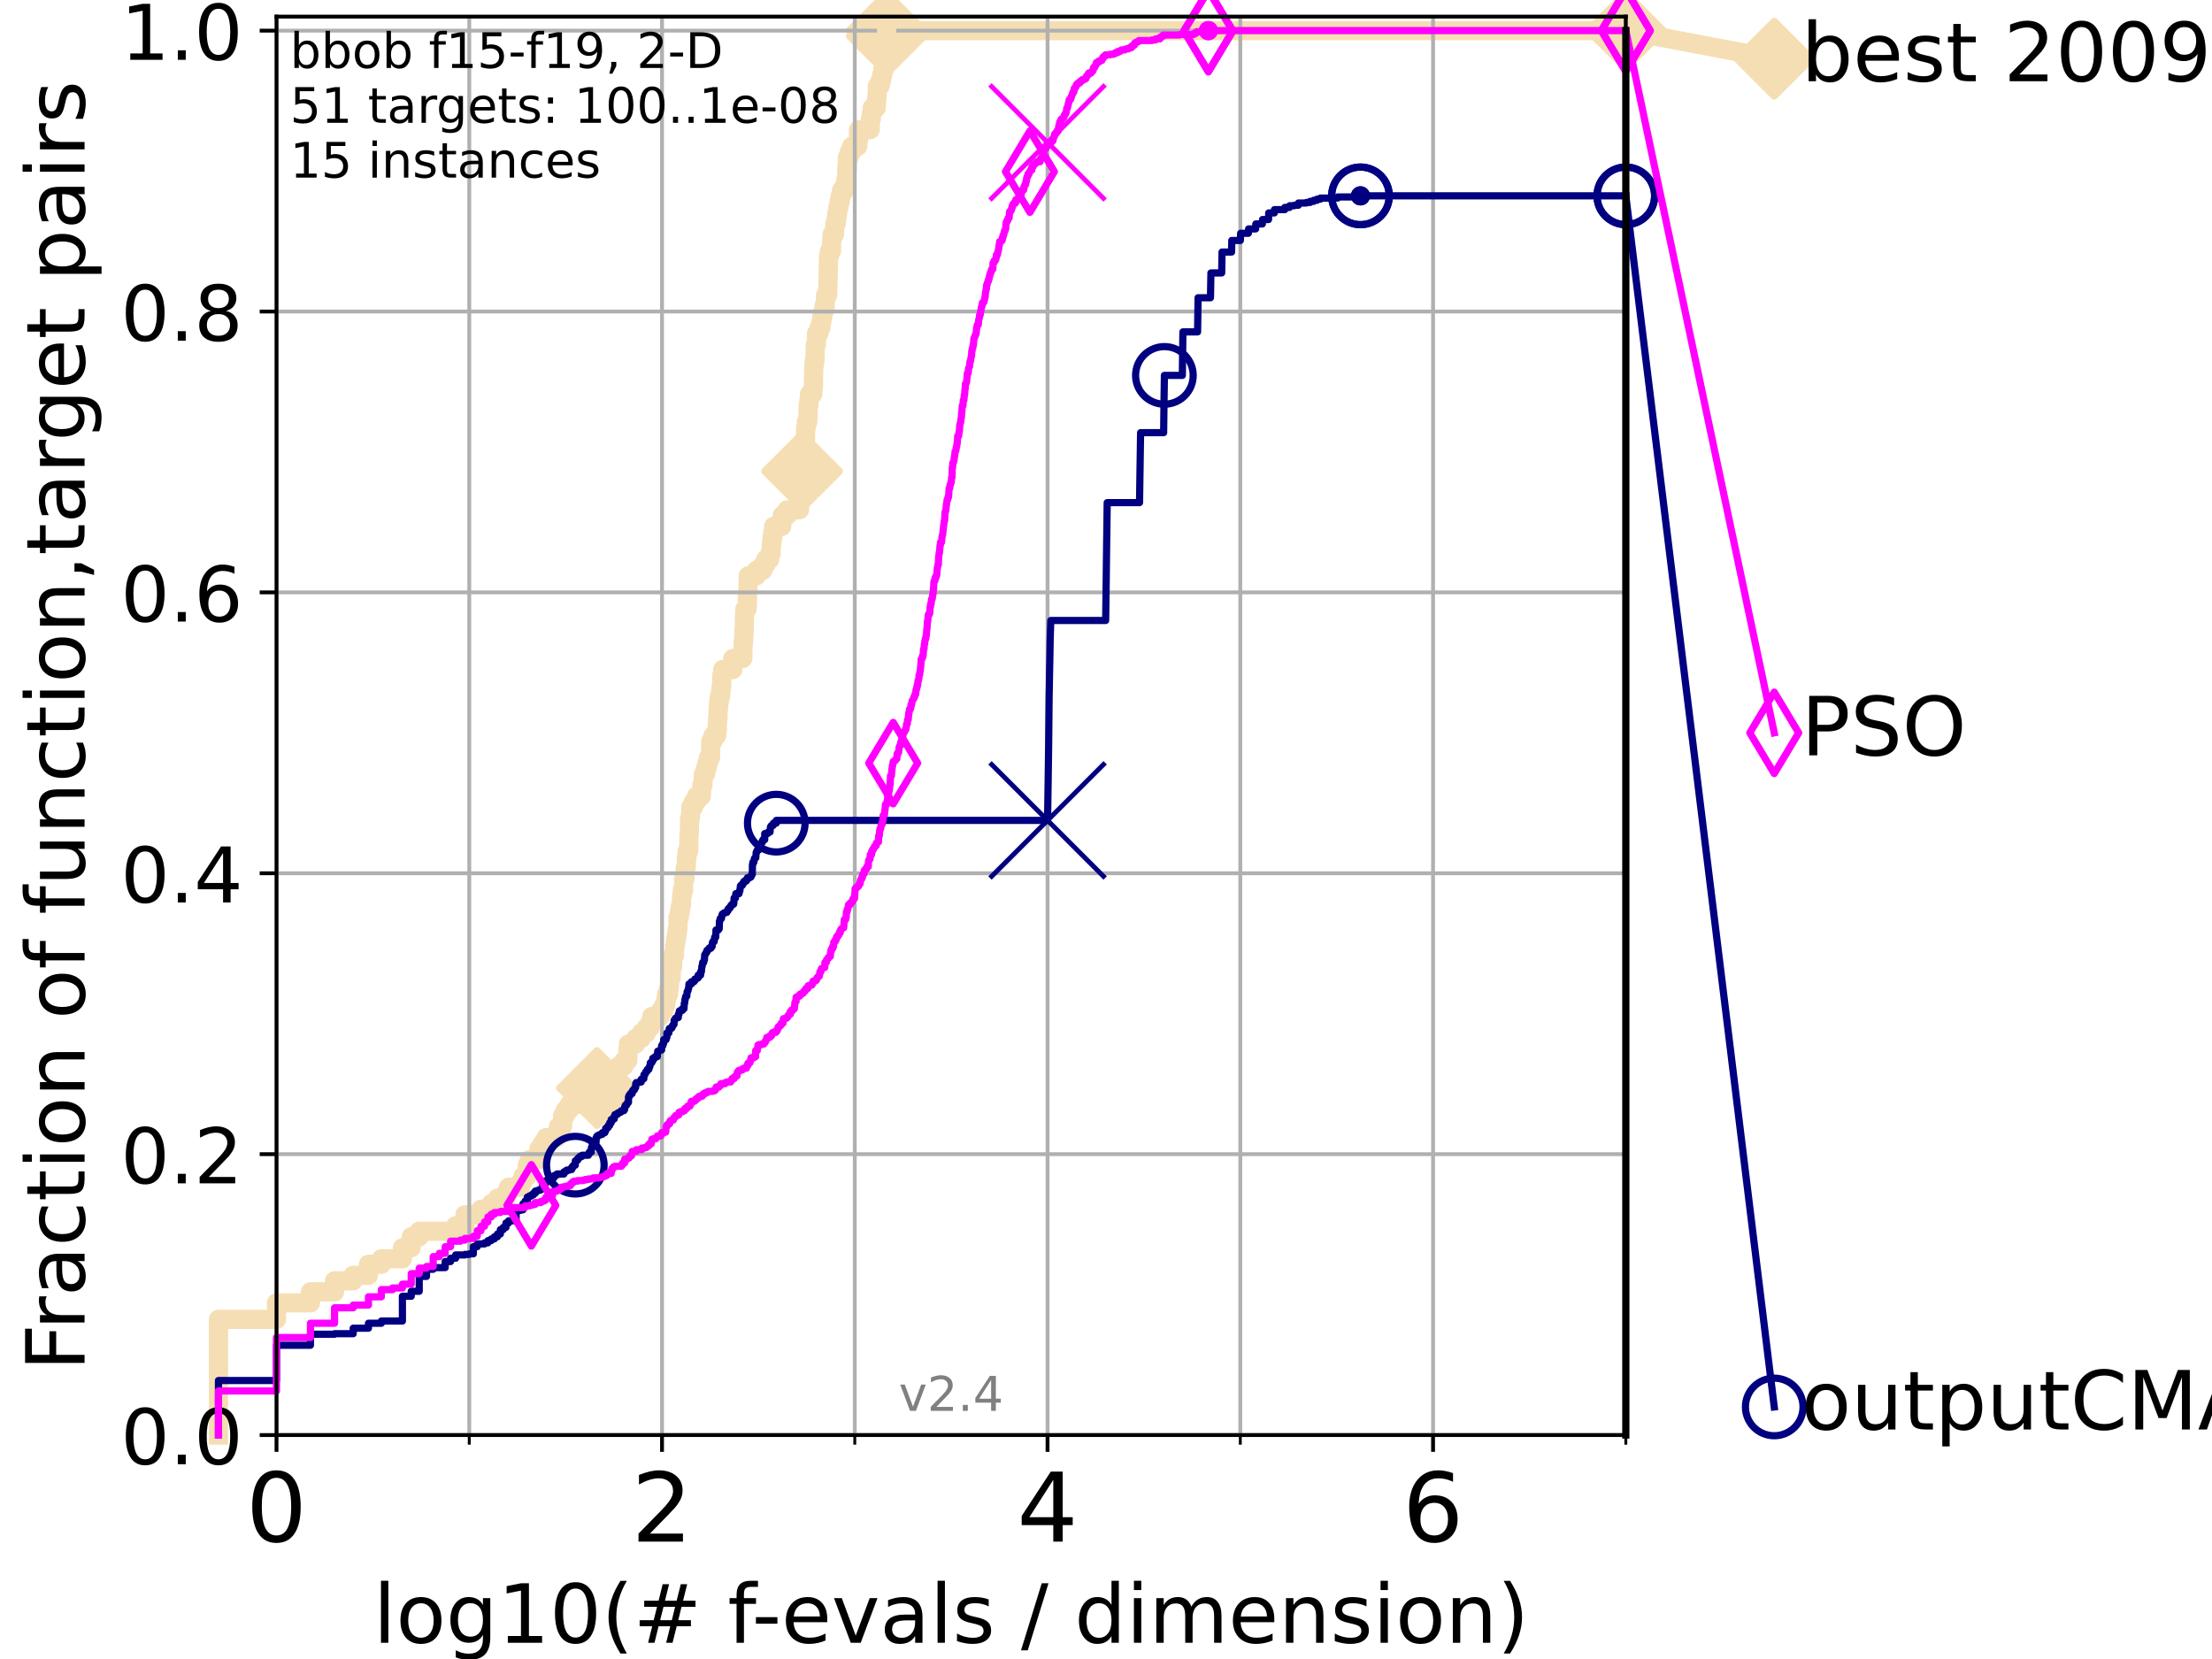 <?xml version="1.0" encoding="utf-8" standalone="no"?>
<!DOCTYPE svg PUBLIC "-//W3C//DTD SVG 1.1//EN"
  "http://www.w3.org/Graphics/SVG/1.1/DTD/svg11.dtd">
<!-- Created with matplotlib (https://matplotlib.org/) -->
<svg height="345.6pt" version="1.1" viewBox="0 0 460.8 345.6" width="460.8pt" xmlns="http://www.w3.org/2000/svg" xmlns:xlink="http://www.w3.org/1999/xlink">
 <defs>
  <style type="text/css">*{stroke-linecap:butt;stroke-linejoin:round;}</style>
 </defs>
 <g id="figure_1">
  <g id="patch_1">
   <path d="M 0 345.6 
L 460.8 345.6 
L 460.8 0 
L 0 0 
z
" style="fill:#ffffff;"/>
  </g>
  <g id="axes_1">
   <g id="patch_2">
    <path d="M 57.6 298.944 
L 338.688 298.944 
L 338.688 3.456 
L 57.6 3.456 
z
" style="fill:#ffffff;"/>
   </g>
   <g id="line2d_1">
    <path d="M 45.512 298.944 
L 45.512 274.851 
L 57.6 274.851 
L 57.6 271.409 
L 64.671 271.409 
L 64.671 269.114 
L 69.688 269.114 
L 69.688 266.82 
L 73.579 266.82 
L 73.579 265.672 
L 76.759 265.672 
L 76.759 263.378 
L 79.447 263.378 
L 79.447 262.23 
L 83.83 262.23 
L 83.83 259.936 
L 85.667 259.936 
L 85.667 257.641 
L 87.33 257.641 
L 87.33 256.494 
L 94.921 256.494 
L 94.921 255.346 
L 96.861 255.346 
L 96.861 253.052 
L 100.193 253.052 
L 100.193 251.905 
L 102.331 251.905 
L 102.331 250.757 
L 103.623 250.757 
L 103.623 249.61 
L 105.398 249.61 
L 105.398 248.463 
L 105.952 248.463 
L 105.952 247.315 
L 108.484 247.315 
L 108.484 246.168 
L 108.949 246.168 
L 108.949 245.021 
L 109.843 245.021 
L 109.843 242.726 
L 110.274 242.726 
L 110.274 241.579 
L 112.281 241.579 
L 112.281 239.284 
L 113.023 239.284 
L 113.023 238.137 
L 113.735 238.137 
L 113.735 236.99 
L 116.02 236.99 
L 116.02 235.842 
L 116.323 235.842 
L 116.323 234.695 
L 117.203 234.695 
L 117.203 232.4 
L 117.765 232.4 
L 117.765 231.253 
L 118.577 231.253 
L 118.577 230.106 
L 120.335 230.106 
L 120.335 228.958 
L 122.148 228.958 
L 122.148 227.811 
L 123.394 227.811 
L 123.394 226.664 
L 124.369 226.664 
L 124.369 225.517 
L 126.507 225.517 
L 126.507 224.369 
L 128.709 224.369 
L 128.709 223.222 
L 128.856 223.222 
L 128.856 222.075 
L 129.991 222.075 
L 129.991 220.927 
L 130.796 220.927 
L 130.796 218.633 
L 130.927 218.633 
L 130.927 217.485 
L 132.423 217.485 
L 132.423 216.338 
L 133.578 216.338 
L 133.578 215.191 
L 134.661 215.191 
L 134.661 214.044 
L 135.482 214.044 
L 135.482 212.896 
L 135.78 212.896 
L 135.78 211.749 
L 137.559 211.749 
L 137.559 210.602 
L 138.256 210.602 
L 138.256 209.454 
L 138.678 209.454 
L 138.678 208.307 
L 138.845 208.307 
L 138.845 207.16 
L 139.253 207.16 
L 139.253 206.012 
L 139.414 206.012 
L 139.494 203.718 
L 139.809 203.718 
L 139.887 201.423 
L 140.119 201.423 
L 140.119 199.129 
L 140.499 199.129 
L 140.574 196.834 
L 140.723 196.834 
L 140.723 195.687 
L 140.944 195.687 
L 140.944 194.539 
L 141.09 194.539 
L 141.09 193.392 
L 141.235 193.392 
L 141.235 191.097 
L 141.521 191.097 
L 141.521 189.95 
L 141.732 189.95 
L 141.732 188.803 
L 141.941 188.803 
L 142.01 186.508 
L 142.148 186.508 
L 142.148 185.361 
L 142.419 185.361 
L 142.419 183.066 
L 142.686 183.066 
L 142.753 180.772 
L 142.95 180.772 
L 143.015 178.477 
L 143.144 178.477 
L 143.144 177.33 
L 143.464 177.33 
L 143.528 173.888 
L 143.591 173.888 
L 143.654 170.446 
L 143.841 170.446 
L 143.903 168.151 
L 144.451 168.151 
L 144.451 167.004 
L 145.098 167.004 
L 145.098 165.857 
L 146.107 165.857 
L 146.216 163.562 
L 146.431 163.562 
L 146.538 161.268 
L 146.958 161.268 
L 146.958 160.12 
L 147.267 160.12 
L 147.267 158.973 
L 147.57 158.973 
L 147.57 157.826 
L 148.015 157.826 
L 148.064 154.384 
L 148.545 154.384 
L 148.545 153.236 
L 149.287 153.236 
L 149.287 152.089 
L 149.423 152.089 
L 149.468 149.795 
L 149.557 149.795 
L 149.602 147.5 
L 149.691 147.5 
L 149.691 146.353 
L 149.824 146.353 
L 149.824 145.205 
L 150.086 145.205 
L 150.086 144.058 
L 150.215 144.058 
L 150.215 142.911 
L 150.344 142.911 
L 150.387 140.616 
L 150.557 140.616 
L 150.557 139.469 
L 152.662 139.469 
L 152.662 137.174 
L 154.741 137.174 
L 154.807 133.732 
L 154.906 133.732 
L 154.972 131.438 
L 155.038 131.438 
L 155.103 127.996 
L 155.168 127.996 
L 155.168 126.848 
L 155.647 126.848 
L 155.742 123.407 
L 155.804 123.407 
L 155.867 119.965 
L 157.557 119.965 
L 157.557 118.817 
L 158.89 118.817 
L 158.89 117.67 
L 159.507 117.67 
L 159.507 116.523 
L 160.346 116.523 
L 160.346 115.375 
L 160.633 115.375 
L 160.704 113.081 
L 160.821 113.081 
L 160.821 111.934 
L 161.008 111.934 
L 161.008 110.786 
L 161.169 110.786 
L 161.169 109.639 
L 162.854 109.639 
L 162.958 107.344 
L 163.985 107.344 
L 163.985 106.197 
L 166.545 106.197 
L 166.545 105.05 
L 166.696 105.05 
L 166.729 102.755 
L 166.879 102.755 
L 166.879 101.608 
L 167.011 101.608 
L 167.093 98.166 
L 167.142 98.166 
L 167.175 95.871 
L 167.304 95.871 
L 167.304 94.724 
L 167.417 94.724 
L 167.433 92.429 
L 167.783 92.429 
L 167.845 88.987 
L 167.986 88.987 
L 167.986 87.84 
L 168.279 87.84 
L 168.355 84.398 
L 168.506 84.398 
L 168.506 83.251 
L 168.627 83.251 
L 168.627 82.104 
L 169.317 82.104 
L 169.317 80.956 
L 169.432 80.956 
L 169.532 76.367 
L 169.603 76.367 
L 169.603 75.22 
L 169.758 75.22 
L 169.856 71.778 
L 170.078 71.778 
L 170.092 69.483 
L 170.594 69.483 
L 170.594 68.336 
L 170.991 68.336 
L 170.991 67.189 
L 171.186 67.189 
L 171.186 66.041 
L 171.392 66.041 
L 171.392 64.894 
L 171.671 64.894 
L 171.671 63.747 
L 171.908 63.747 
L 171.995 61.452 
L 172.422 61.452 
L 172.53 56.863 
L 172.542 56.863 
L 172.578 53.421 
L 172.792 53.421 
L 172.792 52.274 
L 173.223 52.274 
L 173.246 49.979 
L 173.349 49.979 
L 173.349 48.832 
L 173.834 48.832 
L 173.911 46.537 
L 174.218 46.537 
L 174.218 45.39 
L 174.359 45.39 
L 174.359 44.243 
L 174.542 44.243 
L 174.542 43.095 
L 174.785 43.095 
L 174.785 41.948 
L 175.046 41.948 
L 175.046 40.801 
L 175.314 40.801 
L 175.314 39.653 
L 175.965 39.653 
L 175.965 38.506 
L 176.219 38.506 
L 176.219 37.359 
L 176.383 37.359 
L 176.393 35.064 
L 176.508 35.064 
L 176.527 32.77 
L 176.922 32.77 
L 176.922 31.622 
L 177.427 31.622 
L 177.427 30.475 
L 178.691 30.475 
L 178.691 29.328 
L 178.826 29.328 
L 178.859 27.033 
L 181.268 27.033 
L 181.326 24.738 
L 181.52 24.738 
L 181.52 23.591 
L 181.698 23.591 
L 181.698 22.444 
L 182.554 22.444 
L 182.635 20.149 
L 182.715 20.149 
L 182.789 17.855 
L 183.371 17.855 
L 183.371 16.707 
L 183.671 16.707 
L 183.671 15.56 
L 183.915 15.56 
L 183.915 14.413 
L 184.2 14.413 
L 184.292 12.118 
L 184.401 12.118 
L 184.492 9.824 
L 184.546 9.824 
L 184.546 8.676 
L 184.666 8.676 
L 184.726 6.382 
L 338.688 6.382 
L 338.688 6.382 
" style="fill:none;stroke:#f5deb3;stroke-linecap:square;stroke-width:4;"/>
   </g>
   <g id="line2d_2">
    <defs>
     <path d="M -0 7.778 
L 7.778 0 
L 0 -7.778 
L -7.778 -0 
z
" id="m9e0c11f752" style="stroke:#f5deb3;stroke-linejoin:miter;stroke-width:1.5;"/>
    </defs>
    <g>
     <use style="fill:#f5deb3;stroke:#f5deb3;stroke-linejoin:miter;stroke-width:1.5;" x="124.369" xlink:href="#m9e0c11f752" y="226.664"/>
     <use style="fill:#f5deb3;stroke:#f5deb3;stroke-linejoin:miter;stroke-width:1.5;" x="167.093" xlink:href="#m9e0c11f752" y="98.166"/>
     <use style="fill:#f5deb3;stroke:#f5deb3;stroke-linejoin:miter;stroke-width:1.5;" x="184.726" xlink:href="#m9e0c11f752" y="7.529"/>
     <use style="fill:#f5deb3;stroke:#f5deb3;stroke-linejoin:miter;stroke-width:1.5;" x="184.726" xlink:href="#m9e0c11f752" y="6.382"/>
     <use style="fill:#f5deb3;stroke:#f5deb3;stroke-linejoin:miter;stroke-width:1.5;" x="184.726" xlink:href="#m9e0c11f752" y="6.382"/>
     <use style="fill:#f5deb3;stroke:#f5deb3;stroke-linejoin:miter;stroke-width:1.5;" x="338.688" xlink:href="#m9e0c11f752" y="6.382"/>
    </g>
   </g>
   <g id="line2d_3">
    <path style="fill:none;stroke:#f5deb3;stroke-linecap:square;stroke-width:4;"/>
    <g/>
   </g>
   <g id="line2d_4">
    <path d="M 338.688 6.382 
L 369.608 12.233 
" style="fill:none;stroke:#f5deb3;stroke-linecap:square;stroke-width:4;"/>
    <g>
     <use style="fill:#f5deb3;stroke:#f5deb3;stroke-linejoin:miter;stroke-width:1.5;" x="338.688" xlink:href="#m9e0c11f752" y="6.382"/>
     <use style="fill:#f5deb3;stroke:#f5deb3;stroke-linejoin:miter;stroke-width:1.5;" x="369.608" xlink:href="#m9e0c11f752" y="12.233"/>
    </g>
   </g>
   <g id="matplotlib.axis_1">
    <g id="xtick_1">
     <g id="line2d_5">
      <path clip-path="url(#p2522ee7c4d)" d="M 57.6 298.944 
L 57.6 3.456 
" style="fill:none;stroke:#b0b0b0;stroke-linecap:square;stroke-width:0.8;"/>
     </g>
     <g id="line2d_6">
      <defs>
       <path d="M 0 0 
L 0 3.5 
" id="me97e3c41be" style="stroke:#000000;stroke-width:0.8;"/>
      </defs>
      <g>
       <use style="stroke:#000000;stroke-width:0.8;" x="57.6" xlink:href="#me97e3c41be" y="298.944"/>
      </g>
     </g>
     <g id="text_1">
      <!-- 0 -->
      <g transform="translate(51.237 321.141)scale(0.2 -0.2)">
       <defs>
        <path d="M 31.781 66.406 
Q 24.172 66.406 20.328 58.906 
Q 16.5 51.422 16.5 36.375 
Q 16.5 21.391 20.328 13.891 
Q 24.172 6.391 31.781 6.391 
Q 39.453 6.391 43.281 13.891 
Q 47.125 21.391 47.125 36.375 
Q 47.125 51.422 43.281 58.906 
Q 39.453 66.406 31.781 66.406 
z
M 31.781 74.219 
Q 44.047 74.219 50.516 64.516 
Q 56.984 54.828 56.984 36.375 
Q 56.984 17.969 50.516 8.266 
Q 44.047 -1.422 31.781 -1.422 
Q 19.531 -1.422 13.062 8.266 
Q 6.594 17.969 6.594 36.375 
Q 6.594 54.828 13.062 64.516 
Q 19.531 74.219 31.781 74.219 
z
" id="DejaVuSans-48"/>
       </defs>
       <use xlink:href="#DejaVuSans-48"/>
      </g>
     </g>
    </g>
    <g id="xtick_2">
     <g id="line2d_7">
      <path clip-path="url(#p2522ee7c4d)" d="M 137.911 298.944 
L 137.911 3.456 
" style="fill:none;stroke:#b0b0b0;stroke-linecap:square;stroke-width:0.8;"/>
     </g>
     <g id="line2d_8">
      <g>
       <use style="stroke:#000000;stroke-width:0.8;" x="137.911" xlink:href="#me97e3c41be" y="298.944"/>
      </g>
     </g>
     <g id="text_2">
      <!-- 2 -->
      <g transform="translate(131.548 321.141)scale(0.2 -0.2)">
       <defs>
        <path d="M 19.188 8.297 
L 53.609 8.297 
L 53.609 0 
L 7.328 0 
L 7.328 8.297 
Q 12.938 14.109 22.625 23.891 
Q 32.328 33.688 34.812 36.531 
Q 39.547 41.844 41.422 45.531 
Q 43.312 49.219 43.312 52.781 
Q 43.312 58.594 39.234 62.25 
Q 35.156 65.922 28.609 65.922 
Q 23.969 65.922 18.812 64.312 
Q 13.672 62.703 7.812 59.422 
L 7.812 69.391 
Q 13.766 71.781 18.938 73 
Q 24.125 74.219 28.422 74.219 
Q 39.75 74.219 46.484 68.547 
Q 53.219 62.891 53.219 53.422 
Q 53.219 48.922 51.531 44.891 
Q 49.859 40.875 45.406 35.406 
Q 44.188 33.984 37.641 27.219 
Q 31.109 20.453 19.188 8.297 
z
" id="DejaVuSans-50"/>
       </defs>
       <use xlink:href="#DejaVuSans-50"/>
      </g>
     </g>
    </g>
    <g id="xtick_3">
     <g id="line2d_9">
      <path clip-path="url(#p2522ee7c4d)" d="M 218.222 298.944 
L 218.222 3.456 
" style="fill:none;stroke:#b0b0b0;stroke-linecap:square;stroke-width:0.8;"/>
     </g>
     <g id="line2d_10">
      <g>
       <use style="stroke:#000000;stroke-width:0.8;" x="218.222" xlink:href="#me97e3c41be" y="298.944"/>
      </g>
     </g>
     <g id="text_3">
      <!-- 4 -->
      <g transform="translate(211.859 321.141)scale(0.2 -0.2)">
       <defs>
        <path d="M 37.797 64.312 
L 12.891 25.391 
L 37.797 25.391 
z
M 35.203 72.906 
L 47.609 72.906 
L 47.609 25.391 
L 58.016 25.391 
L 58.016 17.188 
L 47.609 17.188 
L 47.609 0 
L 37.797 0 
L 37.797 17.188 
L 4.891 17.188 
L 4.891 26.703 
z
" id="DejaVuSans-52"/>
       </defs>
       <use xlink:href="#DejaVuSans-52"/>
      </g>
     </g>
    </g>
    <g id="xtick_4">
     <g id="line2d_11">
      <path clip-path="url(#p2522ee7c4d)" d="M 298.533 298.944 
L 298.533 3.456 
" style="fill:none;stroke:#b0b0b0;stroke-linecap:square;stroke-width:0.8;"/>
     </g>
     <g id="line2d_12">
      <g>
       <use style="stroke:#000000;stroke-width:0.8;" x="298.533" xlink:href="#me97e3c41be" y="298.944"/>
      </g>
     </g>
     <g id="text_4">
      <!-- 6 -->
      <g transform="translate(292.17 321.141)scale(0.2 -0.2)">
       <defs>
        <path d="M 33.016 40.375 
Q 26.375 40.375 22.484 35.828 
Q 18.609 31.297 18.609 23.391 
Q 18.609 15.531 22.484 10.953 
Q 26.375 6.391 33.016 6.391 
Q 39.656 6.391 43.531 10.953 
Q 47.406 15.531 47.406 23.391 
Q 47.406 31.297 43.531 35.828 
Q 39.656 40.375 33.016 40.375 
z
M 52.594 71.297 
L 52.594 62.312 
Q 48.875 64.062 45.094 64.984 
Q 41.312 65.922 37.594 65.922 
Q 27.828 65.922 22.672 59.328 
Q 17.531 52.734 16.797 39.406 
Q 19.672 43.656 24.016 45.922 
Q 28.375 48.188 33.594 48.188 
Q 44.578 48.188 50.953 41.516 
Q 57.328 34.859 57.328 23.391 
Q 57.328 12.156 50.688 5.359 
Q 44.047 -1.422 33.016 -1.422 
Q 20.359 -1.422 13.672 8.266 
Q 6.984 17.969 6.984 36.375 
Q 6.984 53.656 15.188 63.938 
Q 23.391 74.219 37.203 74.219 
Q 40.922 74.219 44.703 73.484 
Q 48.484 72.75 52.594 71.297 
z
" id="DejaVuSans-54"/>
       </defs>
       <use xlink:href="#DejaVuSans-54"/>
      </g>
     </g>
    </g>
    <g id="xtick_5">
     <g id="line2d_13">
      <path clip-path="url(#p2522ee7c4d)" d="M 97.755 298.944 
L 97.755 3.456 
" style="fill:none;stroke:#b0b0b0;stroke-linecap:square;stroke-width:0.8;"/>
     </g>
     <g id="line2d_14">
      <defs>
       <path d="M 0 0 
L 0 2 
" id="m52335a2f32" style="stroke:#000000;stroke-width:0.6;"/>
      </defs>
      <g>
       <use style="stroke:#000000;stroke-width:0.6;" x="97.755" xlink:href="#m52335a2f32" y="298.944"/>
      </g>
     </g>
    </g>
    <g id="xtick_6">
     <g id="line2d_15">
      <path clip-path="url(#p2522ee7c4d)" d="M 178.066 298.944 
L 178.066 3.456 
" style="fill:none;stroke:#b0b0b0;stroke-linecap:square;stroke-width:0.8;"/>
     </g>
     <g id="line2d_16">
      <g>
       <use style="stroke:#000000;stroke-width:0.6;" x="178.066" xlink:href="#m52335a2f32" y="298.944"/>
      </g>
     </g>
    </g>
    <g id="xtick_7">
     <g id="line2d_17">
      <path clip-path="url(#p2522ee7c4d)" d="M 258.377 298.944 
L 258.377 3.456 
" style="fill:none;stroke:#b0b0b0;stroke-linecap:square;stroke-width:0.8;"/>
     </g>
     <g id="line2d_18">
      <g>
       <use style="stroke:#000000;stroke-width:0.6;" x="258.377" xlink:href="#m52335a2f32" y="298.944"/>
      </g>
     </g>
    </g>
    <g id="xtick_8">
     <g id="line2d_19">
      <path clip-path="url(#p2522ee7c4d)" d="M 338.688 298.944 
L 338.688 3.456 
" style="fill:none;stroke:#b0b0b0;stroke-linecap:square;stroke-width:0.8;"/>
     </g>
     <g id="line2d_20">
      <g>
       <use style="stroke:#000000;stroke-width:0.6;" x="338.688" xlink:href="#m52335a2f32" y="298.944"/>
      </g>
     </g>
    </g>
    <g id="text_5">
     <!-- log10(# f-evals / dimension) -->
     <g transform="translate(77.764 342.218)scale(0.17 -0.17)">
      <defs>
       <path d="M 9.422 75.984 
L 18.406 75.984 
L 18.406 0 
L 9.422 0 
z
" id="DejaVuSans-108"/>
       <path d="M 30.609 48.391 
Q 23.391 48.391 19.188 42.75 
Q 14.984 37.109 14.984 27.297 
Q 14.984 17.484 19.156 11.844 
Q 23.344 6.203 30.609 6.203 
Q 37.797 6.203 41.984 11.859 
Q 46.188 17.531 46.188 27.297 
Q 46.188 37.016 41.984 42.703 
Q 37.797 48.391 30.609 48.391 
z
M 30.609 56 
Q 42.328 56 49.016 48.375 
Q 55.719 40.766 55.719 27.297 
Q 55.719 13.875 49.016 6.219 
Q 42.328 -1.422 30.609 -1.422 
Q 18.844 -1.422 12.172 6.219 
Q 5.516 13.875 5.516 27.297 
Q 5.516 40.766 12.172 48.375 
Q 18.844 56 30.609 56 
z
" id="DejaVuSans-111"/>
       <path d="M 45.406 27.984 
Q 45.406 37.75 41.375 43.109 
Q 37.359 48.484 30.078 48.484 
Q 22.859 48.484 18.828 43.109 
Q 14.797 37.75 14.797 27.984 
Q 14.797 18.266 18.828 12.891 
Q 22.859 7.516 30.078 7.516 
Q 37.359 7.516 41.375 12.891 
Q 45.406 18.266 45.406 27.984 
z
M 54.391 6.781 
Q 54.391 -7.172 48.188 -13.984 
Q 42 -20.797 29.203 -20.797 
Q 24.469 -20.797 20.266 -20.094 
Q 16.062 -19.391 12.109 -17.922 
L 12.109 -9.188 
Q 16.062 -11.328 19.922 -12.344 
Q 23.781 -13.375 27.781 -13.375 
Q 36.625 -13.375 41.016 -8.766 
Q 45.406 -4.156 45.406 5.172 
L 45.406 9.625 
Q 42.625 4.781 38.281 2.391 
Q 33.938 0 27.875 0 
Q 17.828 0 11.672 7.656 
Q 5.516 15.328 5.516 27.984 
Q 5.516 40.672 11.672 48.328 
Q 17.828 56 27.875 56 
Q 33.938 56 38.281 53.609 
Q 42.625 51.219 45.406 46.391 
L 45.406 54.688 
L 54.391 54.688 
z
" id="DejaVuSans-103"/>
       <path d="M 12.406 8.297 
L 28.516 8.297 
L 28.516 63.922 
L 10.984 60.406 
L 10.984 69.391 
L 28.422 72.906 
L 38.281 72.906 
L 38.281 8.297 
L 54.391 8.297 
L 54.391 0 
L 12.406 0 
z
" id="DejaVuSans-49"/>
       <path d="M 31 75.875 
Q 24.469 64.656 21.281 53.656 
Q 18.109 42.672 18.109 31.391 
Q 18.109 20.125 21.312 9.062 
Q 24.516 -2 31 -13.188 
L 23.188 -13.188 
Q 15.875 -1.703 12.234 9.375 
Q 8.594 20.453 8.594 31.391 
Q 8.594 42.281 12.203 53.312 
Q 15.828 64.359 23.188 75.875 
z
" id="DejaVuSans-40"/>
       <path d="M 51.125 44 
L 36.922 44 
L 32.812 27.688 
L 47.125 27.688 
z
M 43.797 71.781 
L 38.719 51.516 
L 52.984 51.516 
L 58.109 71.781 
L 65.922 71.781 
L 60.891 51.516 
L 76.125 51.516 
L 76.125 44 
L 58.984 44 
L 54.984 27.688 
L 70.516 27.688 
L 70.516 20.219 
L 53.078 20.219 
L 48 0 
L 40.188 0 
L 45.219 20.219 
L 30.906 20.219 
L 25.875 0 
L 18.016 0 
L 23.094 20.219 
L 7.719 20.219 
L 7.719 27.688 
L 24.906 27.688 
L 29 44 
L 13.281 44 
L 13.281 51.516 
L 30.906 51.516 
L 35.891 71.781 
z
" id="DejaVuSans-35"/>
       <path id="DejaVuSans-32"/>
       <path d="M 37.109 75.984 
L 37.109 68.5 
L 28.516 68.5 
Q 23.688 68.5 21.797 66.547 
Q 19.922 64.594 19.922 59.516 
L 19.922 54.688 
L 34.719 54.688 
L 34.719 47.703 
L 19.922 47.703 
L 19.922 0 
L 10.891 0 
L 10.891 47.703 
L 2.297 47.703 
L 2.297 54.688 
L 10.891 54.688 
L 10.891 58.5 
Q 10.891 67.625 15.141 71.797 
Q 19.391 75.984 28.609 75.984 
z
" id="DejaVuSans-102"/>
       <path d="M 4.891 31.391 
L 31.203 31.391 
L 31.203 23.391 
L 4.891 23.391 
z
" id="DejaVuSans-45"/>
       <path d="M 56.203 29.594 
L 56.203 25.203 
L 14.891 25.203 
Q 15.484 15.922 20.484 11.062 
Q 25.484 6.203 34.422 6.203 
Q 39.594 6.203 44.453 7.469 
Q 49.312 8.734 54.109 11.281 
L 54.109 2.781 
Q 49.266 0.734 44.188 -0.344 
Q 39.109 -1.422 33.891 -1.422 
Q 20.797 -1.422 13.156 6.188 
Q 5.516 13.812 5.516 26.812 
Q 5.516 40.234 12.766 48.109 
Q 20.016 56 32.328 56 
Q 43.359 56 49.781 48.891 
Q 56.203 41.797 56.203 29.594 
z
M 47.219 32.234 
Q 47.125 39.594 43.094 43.984 
Q 39.062 48.391 32.422 48.391 
Q 24.906 48.391 20.391 44.141 
Q 15.875 39.891 15.188 32.172 
z
" id="DejaVuSans-101"/>
       <path d="M 2.984 54.688 
L 12.5 54.688 
L 29.594 8.797 
L 46.688 54.688 
L 56.203 54.688 
L 35.688 0 
L 23.484 0 
z
" id="DejaVuSans-118"/>
       <path d="M 34.281 27.484 
Q 23.391 27.484 19.188 25 
Q 14.984 22.516 14.984 16.5 
Q 14.984 11.719 18.141 8.906 
Q 21.297 6.109 26.703 6.109 
Q 34.188 6.109 38.703 11.406 
Q 43.219 16.703 43.219 25.484 
L 43.219 27.484 
z
M 52.203 31.203 
L 52.203 0 
L 43.219 0 
L 43.219 8.297 
Q 40.141 3.328 35.547 0.953 
Q 30.953 -1.422 24.312 -1.422 
Q 15.922 -1.422 10.953 3.297 
Q 6 8.016 6 15.922 
Q 6 25.141 12.172 29.828 
Q 18.359 34.516 30.609 34.516 
L 43.219 34.516 
L 43.219 35.406 
Q 43.219 41.609 39.141 45 
Q 35.062 48.391 27.688 48.391 
Q 23 48.391 18.547 47.266 
Q 14.109 46.141 10.016 43.891 
L 10.016 52.203 
Q 14.938 54.109 19.578 55.047 
Q 24.219 56 28.609 56 
Q 40.484 56 46.344 49.844 
Q 52.203 43.703 52.203 31.203 
z
" id="DejaVuSans-97"/>
       <path d="M 44.281 53.078 
L 44.281 44.578 
Q 40.484 46.531 36.375 47.5 
Q 32.281 48.484 27.875 48.484 
Q 21.188 48.484 17.844 46.438 
Q 14.5 44.391 14.5 40.281 
Q 14.5 37.156 16.891 35.375 
Q 19.281 33.594 26.516 31.984 
L 29.594 31.297 
Q 39.156 29.25 43.188 25.516 
Q 47.219 21.781 47.219 15.094 
Q 47.219 7.469 41.188 3.016 
Q 35.156 -1.422 24.609 -1.422 
Q 20.219 -1.422 15.453 -0.562 
Q 10.688 0.297 5.422 2 
L 5.422 11.281 
Q 10.406 8.688 15.234 7.391 
Q 20.062 6.109 24.812 6.109 
Q 31.156 6.109 34.562 8.281 
Q 37.984 10.453 37.984 14.406 
Q 37.984 18.062 35.516 20.016 
Q 33.062 21.969 24.703 23.781 
L 21.578 24.516 
Q 13.234 26.266 9.516 29.906 
Q 5.812 33.547 5.812 39.891 
Q 5.812 47.609 11.281 51.797 
Q 16.75 56 26.812 56 
Q 31.781 56 36.172 55.266 
Q 40.578 54.547 44.281 53.078 
z
" id="DejaVuSans-115"/>
       <path d="M 25.391 72.906 
L 33.688 72.906 
L 8.297 -9.281 
L 0 -9.281 
z
" id="DejaVuSans-47"/>
       <path d="M 45.406 46.391 
L 45.406 75.984 
L 54.391 75.984 
L 54.391 0 
L 45.406 0 
L 45.406 8.203 
Q 42.578 3.328 38.25 0.953 
Q 33.938 -1.422 27.875 -1.422 
Q 17.969 -1.422 11.734 6.484 
Q 5.516 14.406 5.516 27.297 
Q 5.516 40.188 11.734 48.094 
Q 17.969 56 27.875 56 
Q 33.938 56 38.25 53.625 
Q 42.578 51.266 45.406 46.391 
z
M 14.797 27.297 
Q 14.797 17.391 18.875 11.75 
Q 22.953 6.109 30.078 6.109 
Q 37.203 6.109 41.297 11.75 
Q 45.406 17.391 45.406 27.297 
Q 45.406 37.203 41.297 42.844 
Q 37.203 48.484 30.078 48.484 
Q 22.953 48.484 18.875 42.844 
Q 14.797 37.203 14.797 27.297 
z
" id="DejaVuSans-100"/>
       <path d="M 9.422 54.688 
L 18.406 54.688 
L 18.406 0 
L 9.422 0 
z
M 9.422 75.984 
L 18.406 75.984 
L 18.406 64.594 
L 9.422 64.594 
z
" id="DejaVuSans-105"/>
       <path d="M 52 44.188 
Q 55.375 50.25 60.062 53.125 
Q 64.75 56 71.094 56 
Q 79.641 56 84.281 50.016 
Q 88.922 44.047 88.922 33.016 
L 88.922 0 
L 79.891 0 
L 79.891 32.719 
Q 79.891 40.578 77.094 44.375 
Q 74.312 48.188 68.609 48.188 
Q 61.625 48.188 57.562 43.547 
Q 53.516 38.922 53.516 30.906 
L 53.516 0 
L 44.484 0 
L 44.484 32.719 
Q 44.484 40.625 41.703 44.406 
Q 38.922 48.188 33.109 48.188 
Q 26.219 48.188 22.156 43.531 
Q 18.109 38.875 18.109 30.906 
L 18.109 0 
L 9.078 0 
L 9.078 54.688 
L 18.109 54.688 
L 18.109 46.188 
Q 21.188 51.219 25.484 53.609 
Q 29.781 56 35.688 56 
Q 41.656 56 45.828 52.969 
Q 50 49.953 52 44.188 
z
" id="DejaVuSans-109"/>
       <path d="M 54.891 33.016 
L 54.891 0 
L 45.906 0 
L 45.906 32.719 
Q 45.906 40.484 42.875 44.328 
Q 39.844 48.188 33.797 48.188 
Q 26.516 48.188 22.312 43.547 
Q 18.109 38.922 18.109 30.906 
L 18.109 0 
L 9.078 0 
L 9.078 54.688 
L 18.109 54.688 
L 18.109 46.188 
Q 21.344 51.125 25.703 53.562 
Q 30.078 56 35.797 56 
Q 45.219 56 50.047 50.172 
Q 54.891 44.344 54.891 33.016 
z
" id="DejaVuSans-110"/>
       <path d="M 8.016 75.875 
L 15.828 75.875 
Q 23.141 64.359 26.781 53.312 
Q 30.422 42.281 30.422 31.391 
Q 30.422 20.453 26.781 9.375 
Q 23.141 -1.703 15.828 -13.188 
L 8.016 -13.188 
Q 14.5 -2 17.703 9.062 
Q 20.906 20.125 20.906 31.391 
Q 20.906 42.672 17.703 53.656 
Q 14.5 64.656 8.016 75.875 
z
" id="DejaVuSans-41"/>
      </defs>
      <use xlink:href="#DejaVuSans-108"/>
      <use x="27.783" xlink:href="#DejaVuSans-111"/>
      <use x="88.965" xlink:href="#DejaVuSans-103"/>
      <use x="152.441" xlink:href="#DejaVuSans-49"/>
      <use x="216.064" xlink:href="#DejaVuSans-48"/>
      <use x="279.688" xlink:href="#DejaVuSans-40"/>
      <use x="318.701" xlink:href="#DejaVuSans-35"/>
      <use x="402.49" xlink:href="#DejaVuSans-32"/>
      <use x="434.277" xlink:href="#DejaVuSans-102"/>
      <use x="463.982" xlink:href="#DejaVuSans-45"/>
      <use x="500.066" xlink:href="#DejaVuSans-101"/>
      <use x="561.59" xlink:href="#DejaVuSans-118"/>
      <use x="620.77" xlink:href="#DejaVuSans-97"/>
      <use x="682.049" xlink:href="#DejaVuSans-108"/>
      <use x="709.832" xlink:href="#DejaVuSans-115"/>
      <use x="761.932" xlink:href="#DejaVuSans-32"/>
      <use x="793.719" xlink:href="#DejaVuSans-47"/>
      <use x="827.41" xlink:href="#DejaVuSans-32"/>
      <use x="859.197" xlink:href="#DejaVuSans-100"/>
      <use x="922.674" xlink:href="#DejaVuSans-105"/>
      <use x="950.457" xlink:href="#DejaVuSans-109"/>
      <use x="1047.869" xlink:href="#DejaVuSans-101"/>
      <use x="1109.393" xlink:href="#DejaVuSans-110"/>
      <use x="1172.771" xlink:href="#DejaVuSans-115"/>
      <use x="1224.871" xlink:href="#DejaVuSans-105"/>
      <use x="1252.654" xlink:href="#DejaVuSans-111"/>
      <use x="1313.836" xlink:href="#DejaVuSans-110"/>
      <use x="1377.215" xlink:href="#DejaVuSans-41"/>
     </g>
    </g>
   </g>
   <g id="matplotlib.axis_2">
    <g id="ytick_1">
     <g id="line2d_21">
      <path clip-path="url(#p2522ee7c4d)" d="M 57.6 298.944 
L 338.688 298.944 
" style="fill:none;stroke:#b0b0b0;stroke-linecap:square;stroke-width:0.8;"/>
     </g>
     <g id="line2d_22">
      <defs>
       <path d="M 0 0 
L -3.5 0 
" id="mb16043cab5" style="stroke:#000000;stroke-width:0.8;"/>
      </defs>
      <g>
       <use style="stroke:#000000;stroke-width:0.8;" x="57.6" xlink:href="#mb16043cab5" y="298.944"/>
      </g>
     </g>
     <g id="text_6">
      <!-- 0.0 -->
      <g transform="translate(25.155 305.023)scale(0.16 -0.16)">
       <defs>
        <path d="M 10.688 12.406 
L 21 12.406 
L 21 0 
L 10.688 0 
z
" id="DejaVuSans-46"/>
       </defs>
       <use xlink:href="#DejaVuSans-48"/>
       <use x="63.623" xlink:href="#DejaVuSans-46"/>
       <use x="95.41" xlink:href="#DejaVuSans-48"/>
      </g>
     </g>
    </g>
    <g id="ytick_2">
     <g id="line2d_23">
      <path clip-path="url(#p2522ee7c4d)" d="M 57.6 240.432 
L 338.688 240.432 
" style="fill:none;stroke:#b0b0b0;stroke-linecap:square;stroke-width:0.8;"/>
     </g>
     <g id="line2d_24">
      <g>
       <use style="stroke:#000000;stroke-width:0.8;" x="57.6" xlink:href="#mb16043cab5" y="240.432"/>
      </g>
     </g>
     <g id="text_7">
      <!-- 0.2 -->
      <g transform="translate(25.155 246.51)scale(0.16 -0.16)">
       <use xlink:href="#DejaVuSans-48"/>
       <use x="63.623" xlink:href="#DejaVuSans-46"/>
       <use x="95.41" xlink:href="#DejaVuSans-50"/>
      </g>
     </g>
    </g>
    <g id="ytick_3">
     <g id="line2d_25">
      <path clip-path="url(#p2522ee7c4d)" d="M 57.6 181.919 
L 338.688 181.919 
" style="fill:none;stroke:#b0b0b0;stroke-linecap:square;stroke-width:0.8;"/>
     </g>
     <g id="line2d_26">
      <g>
       <use style="stroke:#000000;stroke-width:0.8;" x="57.6" xlink:href="#mb16043cab5" y="181.919"/>
      </g>
     </g>
     <g id="text_8">
      <!-- 0.4 -->
      <g transform="translate(25.155 187.998)scale(0.16 -0.16)">
       <use xlink:href="#DejaVuSans-48"/>
       <use x="63.623" xlink:href="#DejaVuSans-46"/>
       <use x="95.41" xlink:href="#DejaVuSans-52"/>
      </g>
     </g>
    </g>
    <g id="ytick_4">
     <g id="line2d_27">
      <path clip-path="url(#p2522ee7c4d)" d="M 57.6 123.407 
L 338.688 123.407 
" style="fill:none;stroke:#b0b0b0;stroke-linecap:square;stroke-width:0.8;"/>
     </g>
     <g id="line2d_28">
      <g>
       <use style="stroke:#000000;stroke-width:0.8;" x="57.6" xlink:href="#mb16043cab5" y="123.407"/>
      </g>
     </g>
     <g id="text_9">
      <!-- 0.6 -->
      <g transform="translate(25.155 129.485)scale(0.16 -0.16)">
       <use xlink:href="#DejaVuSans-48"/>
       <use x="63.623" xlink:href="#DejaVuSans-46"/>
       <use x="95.41" xlink:href="#DejaVuSans-54"/>
      </g>
     </g>
    </g>
    <g id="ytick_5">
     <g id="line2d_29">
      <path clip-path="url(#p2522ee7c4d)" d="M 57.6 64.894 
L 338.688 64.894 
" style="fill:none;stroke:#b0b0b0;stroke-linecap:square;stroke-width:0.8;"/>
     </g>
     <g id="line2d_30">
      <g>
       <use style="stroke:#000000;stroke-width:0.8;" x="57.6" xlink:href="#mb16043cab5" y="64.894"/>
      </g>
     </g>
     <g id="text_10">
      <!-- 0.8 -->
      <g transform="translate(25.155 70.973)scale(0.16 -0.16)">
       <defs>
        <path d="M 31.781 34.625 
Q 24.75 34.625 20.719 30.859 
Q 16.703 27.094 16.703 20.516 
Q 16.703 13.922 20.719 10.156 
Q 24.75 6.391 31.781 6.391 
Q 38.812 6.391 42.859 10.172 
Q 46.922 13.969 46.922 20.516 
Q 46.922 27.094 42.891 30.859 
Q 38.875 34.625 31.781 34.625 
z
M 21.922 38.812 
Q 15.578 40.375 12.031 44.719 
Q 8.5 49.078 8.5 55.328 
Q 8.5 64.062 14.719 69.141 
Q 20.953 74.219 31.781 74.219 
Q 42.672 74.219 48.875 69.141 
Q 55.078 64.062 55.078 55.328 
Q 55.078 49.078 51.531 44.719 
Q 48 40.375 41.703 38.812 
Q 48.828 37.156 52.797 32.312 
Q 56.781 27.484 56.781 20.516 
Q 56.781 9.906 50.312 4.234 
Q 43.844 -1.422 31.781 -1.422 
Q 19.734 -1.422 13.25 4.234 
Q 6.781 9.906 6.781 20.516 
Q 6.781 27.484 10.781 32.312 
Q 14.797 37.156 21.922 38.812 
z
M 18.312 54.391 
Q 18.312 48.734 21.844 45.562 
Q 25.391 42.391 31.781 42.391 
Q 38.141 42.391 41.719 45.562 
Q 45.312 48.734 45.312 54.391 
Q 45.312 60.062 41.719 63.234 
Q 38.141 66.406 31.781 66.406 
Q 25.391 66.406 21.844 63.234 
Q 18.312 60.062 18.312 54.391 
z
" id="DejaVuSans-56"/>
       </defs>
       <use xlink:href="#DejaVuSans-48"/>
       <use x="63.623" xlink:href="#DejaVuSans-46"/>
       <use x="95.41" xlink:href="#DejaVuSans-56"/>
      </g>
     </g>
    </g>
    <g id="ytick_6">
     <g id="line2d_31">
      <path clip-path="url(#p2522ee7c4d)" d="M 57.6 6.382 
L 338.688 6.382 
" style="fill:none;stroke:#b0b0b0;stroke-linecap:square;stroke-width:0.8;"/>
     </g>
     <g id="line2d_32">
      <g>
       <use style="stroke:#000000;stroke-width:0.8;" x="57.6" xlink:href="#mb16043cab5" y="6.382"/>
      </g>
     </g>
     <g id="text_11">
      <!-- 1.0 -->
      <g transform="translate(25.155 12.46)scale(0.16 -0.16)">
       <use xlink:href="#DejaVuSans-49"/>
       <use x="63.623" xlink:href="#DejaVuSans-46"/>
       <use x="95.41" xlink:href="#DejaVuSans-48"/>
      </g>
     </g>
    </g>
    <g id="text_12">
     <!-- Fraction of function,target pairs -->
     <g transform="translate(17.62 285.585)rotate(-90)scale(0.17 -0.17)">
      <defs>
       <path d="M 9.812 72.906 
L 51.703 72.906 
L 51.703 64.594 
L 19.672 64.594 
L 19.672 43.109 
L 48.578 43.109 
L 48.578 34.812 
L 19.672 34.812 
L 19.672 0 
L 9.812 0 
z
" id="DejaVuSans-70"/>
       <path d="M 41.109 46.297 
Q 39.594 47.172 37.812 47.578 
Q 36.031 48 33.891 48 
Q 26.266 48 22.188 43.047 
Q 18.109 38.094 18.109 28.812 
L 18.109 0 
L 9.078 0 
L 9.078 54.688 
L 18.109 54.688 
L 18.109 46.188 
Q 20.953 51.172 25.484 53.578 
Q 30.031 56 36.531 56 
Q 37.453 56 38.578 55.875 
Q 39.703 55.766 41.062 55.516 
z
" id="DejaVuSans-114"/>
       <path d="M 48.781 52.594 
L 48.781 44.188 
Q 44.969 46.297 41.141 47.344 
Q 37.312 48.391 33.406 48.391 
Q 24.656 48.391 19.812 42.844 
Q 14.984 37.312 14.984 27.297 
Q 14.984 17.281 19.812 11.734 
Q 24.656 6.203 33.406 6.203 
Q 37.312 6.203 41.141 7.25 
Q 44.969 8.297 48.781 10.406 
L 48.781 2.094 
Q 45.016 0.344 40.984 -0.531 
Q 36.969 -1.422 32.422 -1.422 
Q 20.062 -1.422 12.781 6.344 
Q 5.516 14.109 5.516 27.297 
Q 5.516 40.672 12.859 48.328 
Q 20.219 56 33.016 56 
Q 37.156 56 41.109 55.141 
Q 45.062 54.297 48.781 52.594 
z
" id="DejaVuSans-99"/>
       <path d="M 18.312 70.219 
L 18.312 54.688 
L 36.812 54.688 
L 36.812 47.703 
L 18.312 47.703 
L 18.312 18.016 
Q 18.312 11.328 20.141 9.422 
Q 21.969 7.516 27.594 7.516 
L 36.812 7.516 
L 36.812 0 
L 27.594 0 
Q 17.188 0 13.234 3.875 
Q 9.281 7.766 9.281 18.016 
L 9.281 47.703 
L 2.688 47.703 
L 2.688 54.688 
L 9.281 54.688 
L 9.281 70.219 
z
" id="DejaVuSans-116"/>
       <path d="M 8.5 21.578 
L 8.5 54.688 
L 17.484 54.688 
L 17.484 21.922 
Q 17.484 14.156 20.5 10.266 
Q 23.531 6.391 29.594 6.391 
Q 36.859 6.391 41.078 11.031 
Q 45.312 15.672 45.312 23.688 
L 45.312 54.688 
L 54.297 54.688 
L 54.297 0 
L 45.312 0 
L 45.312 8.406 
Q 42.047 3.422 37.719 1 
Q 33.406 -1.422 27.688 -1.422 
Q 18.266 -1.422 13.375 4.438 
Q 8.5 10.297 8.5 21.578 
z
M 31.109 56 
z
" id="DejaVuSans-117"/>
       <path d="M 11.719 12.406 
L 22.016 12.406 
L 22.016 4 
L 14.016 -11.625 
L 7.719 -11.625 
L 11.719 4 
z
" id="DejaVuSans-44"/>
       <path d="M 18.109 8.203 
L 18.109 -20.797 
L 9.078 -20.797 
L 9.078 54.688 
L 18.109 54.688 
L 18.109 46.391 
Q 20.953 51.266 25.266 53.625 
Q 29.594 56 35.594 56 
Q 45.562 56 51.781 48.094 
Q 58.016 40.188 58.016 27.297 
Q 58.016 14.406 51.781 6.484 
Q 45.562 -1.422 35.594 -1.422 
Q 29.594 -1.422 25.266 0.953 
Q 20.953 3.328 18.109 8.203 
z
M 48.688 27.297 
Q 48.688 37.203 44.609 42.844 
Q 40.531 48.484 33.406 48.484 
Q 26.266 48.484 22.188 42.844 
Q 18.109 37.203 18.109 27.297 
Q 18.109 17.391 22.188 11.75 
Q 26.266 6.109 33.406 6.109 
Q 40.531 6.109 44.609 11.75 
Q 48.688 17.391 48.688 27.297 
z
" id="DejaVuSans-112"/>
      </defs>
      <use xlink:href="#DejaVuSans-70"/>
      <use x="50.27" xlink:href="#DejaVuSans-114"/>
      <use x="91.383" xlink:href="#DejaVuSans-97"/>
      <use x="152.662" xlink:href="#DejaVuSans-99"/>
      <use x="207.643" xlink:href="#DejaVuSans-116"/>
      <use x="246.852" xlink:href="#DejaVuSans-105"/>
      <use x="274.635" xlink:href="#DejaVuSans-111"/>
      <use x="335.816" xlink:href="#DejaVuSans-110"/>
      <use x="399.195" xlink:href="#DejaVuSans-32"/>
      <use x="430.982" xlink:href="#DejaVuSans-111"/>
      <use x="492.164" xlink:href="#DejaVuSans-102"/>
      <use x="527.369" xlink:href="#DejaVuSans-32"/>
      <use x="559.156" xlink:href="#DejaVuSans-102"/>
      <use x="594.361" xlink:href="#DejaVuSans-117"/>
      <use x="657.74" xlink:href="#DejaVuSans-110"/>
      <use x="721.119" xlink:href="#DejaVuSans-99"/>
      <use x="776.1" xlink:href="#DejaVuSans-116"/>
      <use x="815.309" xlink:href="#DejaVuSans-105"/>
      <use x="843.092" xlink:href="#DejaVuSans-111"/>
      <use x="904.273" xlink:href="#DejaVuSans-110"/>
      <use x="967.652" xlink:href="#DejaVuSans-44"/>
      <use x="999.439" xlink:href="#DejaVuSans-116"/>
      <use x="1038.648" xlink:href="#DejaVuSans-97"/>
      <use x="1099.928" xlink:href="#DejaVuSans-114"/>
      <use x="1139.291" xlink:href="#DejaVuSans-103"/>
      <use x="1202.768" xlink:href="#DejaVuSans-101"/>
      <use x="1264.291" xlink:href="#DejaVuSans-116"/>
      <use x="1303.5" xlink:href="#DejaVuSans-32"/>
      <use x="1335.287" xlink:href="#DejaVuSans-112"/>
      <use x="1398.764" xlink:href="#DejaVuSans-97"/>
      <use x="1460.043" xlink:href="#DejaVuSans-105"/>
      <use x="1487.826" xlink:href="#DejaVuSans-114"/>
      <use x="1528.939" xlink:href="#DejaVuSans-115"/>
     </g>
    </g>
   </g>
   <g id="line2d_33">
    <defs>
     <path d="M 0 1.5 
C 0.398 1.5 0.779 1.342 1.061 1.061 
C 1.342 0.779 1.5 0.398 1.5 0 
C 1.5 -0.398 1.342 -0.779 1.061 -1.061 
C 0.779 -1.342 0.398 -1.5 0 -1.5 
C -0.398 -1.5 -0.779 -1.342 -1.061 -1.061 
C -1.342 -0.779 -1.5 -0.398 -1.5 0 
C -1.5 0.398 -1.342 0.779 -1.061 1.061 
C -0.779 1.342 -0.398 1.5 0 1.5 
z
" id="m0120a4cb56" style="stroke:#f5deb3;"/>
    </defs>
    <g>
     <use style="fill:#f5deb3;stroke:#f5deb3;" x="184.726" xlink:href="#m0120a4cb56" y="6.382"/>
     <use style="fill:#f5deb3;stroke:#f5deb3;" x="184.726" xlink:href="#m0120a4cb56" y="6.382"/>
    </g>
   </g>
   <g id="line2d_34">
    <defs>
     <path d="M 0 1.5 
C 0.398 1.5 0.779 1.342 1.061 1.061 
C 1.342 0.779 1.5 0.398 1.5 0 
C 1.5 -0.398 1.342 -0.779 1.061 -1.061 
C 0.779 -1.342 0.398 -1.5 0 -1.5 
C -0.398 -1.5 -0.779 -1.342 -1.061 -1.061 
C -1.342 -0.779 -1.5 -0.398 -1.5 0 
C -1.5 0.398 -1.342 0.779 -1.061 1.061 
C -0.779 1.342 -0.398 1.5 0 1.5 
z
" id="mf8398742b2" style="stroke:#000080;"/>
    </defs>
    <g>
     <use style="fill:#000080;stroke:#000080;" x="283.412" xlink:href="#mf8398742b2" y="40.801"/>
     <use style="fill:#000080;stroke:#000080;" x="283.412" xlink:href="#mf8398742b2" y="40.801"/>
    </g>
   </g>
   <g id="line2d_35">
    <path d="M 45.512 298.944 
L 45.512 287.586 
L 57.6 287.586 
L 57.6 280.243 
L 64.671 280.243 
L 64.671 277.948 
L 69.688 277.948 
L 69.688 277.834 
L 73.579 277.834 
L 73.579 276.686 
L 76.759 276.686 
L 76.759 275.654 
L 79.447 275.654 
L 79.447 275.195 
L 83.83 275.195 
L 83.83 270.032 
L 85.667 270.032 
L 85.667 268.999 
L 87.33 268.999 
L 87.33 265.902 
L 88.847 265.902 
L 88.847 264.41 
L 90.243 264.41 
L 90.243 264.066 
L 92.738 264.066 
L 92.738 262.804 
L 93.864 262.804 
L 93.864 262.116 
L 94.921 262.116 
L 94.921 261.427 
L 96.861 261.427 
L 96.861 261.312 
L 97.755 261.312 
L 97.755 261.198 
L 98.606 261.198 
L 98.606 259.706 
L 99.418 259.706 
L 99.418 259.133 
L 100.935 259.133 
L 100.935 258.903 
L 101.647 258.903 
L 101.647 258.444 
L 102.331 258.444 
L 102.331 258.1 
L 102.989 258.1 
L 102.989 257.641 
L 103.623 257.641 
L 103.623 257.067 
L 104.235 257.067 
L 104.235 256.15 
L 104.826 256.15 
L 104.826 255.691 
L 105.398 255.691 
L 105.398 254.773 
L 105.952 254.773 
L 105.952 254.314 
L 107.009 254.314 
L 107.009 254.084 
L 107.515 254.084 
L 107.515 252.249 
L 108.006 252.249 
L 108.006 252.134 
L 108.484 252.134 
L 108.484 252.019 
L 108.949 252.019 
L 108.949 250.757 
L 109.402 250.757 
L 109.402 250.184 
L 109.843 250.184 
L 109.843 249.38 
L 110.274 249.38 
L 110.274 249.151 
L 110.694 249.151 
L 110.694 248.922 
L 111.105 248.922 
L 111.105 248.577 
L 111.506 248.577 
L 111.506 248.118 
L 111.897 248.118 
L 111.897 248.004 
L 112.281 248.004 
L 112.281 247.889 
L 112.656 247.889 
L 112.656 247.66 
L 113.023 247.66 
L 113.023 246.627 
L 113.383 246.627 
L 113.383 246.512 
L 113.735 246.512 
L 113.735 245.939 
L 114.08 245.939 
L 114.08 245.824 
L 114.419 245.824 
L 114.419 245.709 
L 115.077 245.709 
L 115.077 245.365 
L 115.397 245.365 
L 115.397 244.906 
L 115.711 244.906 
L 115.711 244.791 
L 116.02 244.791 
L 116.02 244.562 
L 117.486 244.562 
L 117.486 244.103 
L 117.765 244.103 
L 117.765 243.988 
L 118.04 243.988 
L 118.04 243.759 
L 118.577 243.759 
L 118.577 243.644 
L 119.097 243.644 
L 119.097 243.185 
L 119.352 243.185 
L 119.352 242.841 
L 119.603 242.841 
L 119.603 242.726 
L 119.85 242.726 
L 119.85 241.808 
L 120.094 241.808 
L 120.094 241.694 
L 120.335 241.694 
L 120.335 241.349 
L 120.572 241.349 
L 120.572 241.12 
L 120.806 241.12 
L 120.806 240.89 
L 121.265 240.89 
L 121.265 240.661 
L 122.573 240.661 
L 122.573 240.317 
L 122.782 240.317 
L 122.782 239.973 
L 123.193 239.973 
L 123.193 239.055 
L 123.394 239.055 
L 123.394 238.252 
L 123.594 238.252 
L 123.594 237.907 
L 124.178 237.907 
L 124.178 236.99 
L 124.369 236.99 
L 124.369 236.645 
L 124.557 236.645 
L 124.557 236.531 
L 124.744 236.531 
L 124.744 236.416 
L 125.111 236.416 
L 125.111 236.301 
L 125.471 236.301 
L 125.471 235.957 
L 125.996 235.957 
L 125.996 235.613 
L 126.168 235.613 
L 126.168 235.039 
L 126.338 235.039 
L 126.338 234.924 
L 126.674 234.924 
L 126.674 234.466 
L 127.003 234.466 
L 127.003 233.892 
L 127.326 233.892 
L 127.326 233.204 
L 127.799 233.204 
L 127.799 233.089 
L 127.954 233.089 
L 127.954 232.515 
L 128.108 232.515 
L 128.108 232.171 
L 128.561 232.171 
L 128.561 232.056 
L 128.709 232.056 
L 128.709 231.827 
L 129.002 231.827 
L 129.002 231.712 
L 129.291 231.712 
L 129.291 231.597 
L 129.433 231.597 
L 129.433 231.368 
L 129.991 231.368 
L 129.991 231.138 
L 130.128 231.138 
L 130.128 230.565 
L 130.264 230.565 
L 130.264 230.221 
L 130.532 230.221 
L 130.532 229.991 
L 130.665 229.991 
L 130.665 229.762 
L 130.796 229.762 
L 130.796 229.647 
L 130.927 229.647 
L 130.927 228.5 
L 131.056 228.5 
L 131.056 228.155 
L 131.313 228.155 
L 131.313 227.811 
L 131.691 227.811 
L 131.691 227.352 
L 131.815 227.352 
L 131.815 227.123 
L 132.06 227.123 
L 132.06 227.008 
L 132.182 227.008 
L 132.182 226.664 
L 132.303 226.664 
L 132.303 226.549 
L 132.423 226.549 
L 132.423 225.746 
L 132.542 225.746 
L 132.542 225.517 
L 133.125 225.517 
L 133.125 225.402 
L 133.578 225.402 
L 133.578 224.828 
L 133.8 224.828 
L 133.8 224.713 
L 134.128 224.713 
L 134.128 223.91 
L 134.343 223.91 
L 134.45 223.451 
L 134.556 223.451 
L 134.556 223.222 
L 134.766 223.222 
L 134.87 222.763 
L 135.179 222.763 
L 135.281 222.189 
L 135.382 222.189 
L 135.482 221.386 
L 135.78 221.386 
L 135.879 221.042 
L 135.976 221.042 
L 135.976 220.468 
L 136.362 220.468 
L 136.457 220.124 
L 136.924 220.124 
L 137.016 218.977 
L 137.29 218.977 
L 137.29 218.862 
L 137.469 218.862 
L 137.469 218.747 
L 137.823 218.747 
L 137.823 217.83 
L 138.084 217.83 
L 138.084 217.371 
L 138.256 217.371 
L 138.256 216.568 
L 138.762 216.568 
L 138.845 216.109 
L 138.927 216.109 
L 138.927 215.191 
L 139.334 215.191 
L 139.414 214.273 
L 139.809 214.273 
L 139.809 214.158 
L 139.965 214.158 
L 140.042 213.814 
L 140.119 213.814 
L 140.119 213.585 
L 140.272 213.585 
L 140.348 213.355 
L 140.424 213.355 
L 140.424 212.552 
L 140.574 212.552 
L 140.574 212.323 
L 140.723 212.323 
L 140.723 212.093 
L 140.944 212.093 
L 140.944 211.978 
L 141.307 211.978 
L 141.307 211.29 
L 141.45 211.29 
L 141.521 210.602 
L 141.732 210.602 
L 141.732 210.487 
L 142.148 210.487 
L 142.148 210.143 
L 142.486 210.143 
L 142.553 208.995 
L 142.62 208.995 
L 142.686 208.192 
L 142.753 208.192 
L 142.818 207.619 
L 142.884 207.619 
L 142.884 207.504 
L 143.08 207.504 
L 143.144 206.586 
L 143.209 206.586 
L 143.273 206.357 
L 143.337 206.357 
L 143.401 205.898 
L 143.464 205.898 
L 143.528 204.98 
L 144.026 204.98 
L 144.026 204.521 
L 144.57 204.521 
L 144.57 204.291 
L 144.748 204.291 
L 144.748 203.947 
L 145.04 203.947 
L 145.04 203.833 
L 145.213 203.833 
L 145.213 203.718 
L 145.441 203.718 
L 145.441 203.144 
L 145.943 203.144 
L 145.943 202.456 
L 146.107 202.456 
L 146.216 201.308 
L 146.27 201.308 
L 146.378 200.505 
L 146.591 200.505 
L 146.697 199.932 
L 146.749 199.932 
L 146.802 198.899 
L 146.906 198.899 
L 147.01 198.555 
L 147.113 198.555 
L 147.165 198.325 
L 147.267 198.325 
L 147.267 197.981 
L 147.419 197.981 
L 147.419 197.867 
L 147.57 197.867 
L 147.57 197.752 
L 147.72 197.752 
L 147.72 197.522 
L 148.113 197.522 
L 148.113 197.178 
L 148.354 197.178 
L 148.402 196.375 
L 148.497 196.375 
L 148.497 196.146 
L 148.78 196.146 
L 148.873 195.228 
L 149.104 195.228 
L 149.15 193.736 
L 149.647 193.736 
L 149.647 193.507 
L 149.824 193.507 
L 149.868 191.901 
L 149.955 191.901 
L 150.042 191.327 
L 150.301 191.327 
L 150.387 190.639 
L 150.429 190.639 
L 150.472 190.409 
L 150.641 190.409 
L 150.641 190.294 
L 150.808 190.294 
L 150.808 190.18 
L 151.056 190.18 
L 151.056 190.065 
L 151.422 190.065 
L 151.502 189.721 
L 151.661 189.721 
L 151.661 189.377 
L 151.858 189.377 
L 151.858 189.147 
L 152.092 189.147 
L 152.169 188.803 
L 152.284 188.803 
L 152.284 188.573 
L 152.512 188.573 
L 152.512 188.344 
L 152.848 188.344 
L 152.922 187.082 
L 153.215 187.082 
L 153.287 186.164 
L 153.96 186.164 
L 154.029 185.59 
L 154.133 185.59 
L 154.236 184.558 
L 154.304 184.558 
L 154.304 184.443 
L 154.641 184.443 
L 154.741 183.984 
L 154.939 183.984 
L 154.939 183.64 
L 155.07 183.64 
L 155.07 183.525 
L 155.489 183.525 
L 155.489 183.181 
L 155.71 183.181 
L 155.71 182.837 
L 156.206 182.837 
L 156.206 182.722 
L 156.418 182.722 
L 156.418 182.493 
L 156.539 182.493 
L 156.569 182.149 
L 156.718 182.149 
L 156.747 180.083 
L 156.836 180.083 
L 156.836 179.624 
L 157.041 179.624 
L 157.128 178.936 
L 157.157 178.936 
L 157.157 178.821 
L 157.272 178.821 
L 157.272 178.707 
L 157.444 178.707 
L 157.529 177.559 
L 157.585 177.559 
L 157.585 177.445 
L 157.698 177.445 
L 157.698 177.215 
L 157.81 177.215 
L 157.81 176.986 
L 158.168 176.986 
L 158.168 176.527 
L 158.439 176.527 
L 158.493 175.724 
L 158.626 175.724 
L 158.679 175.494 
L 158.785 175.494 
L 158.811 175.15 
L 158.916 175.15 
L 158.942 174.92 
L 159.304 174.92 
L 159.304 173.658 
L 159.882 173.658 
L 159.882 173.429 
L 160.225 173.429 
L 160.225 173.314 
L 160.418 173.314 
L 160.49 172.282 
L 160.609 172.282 
L 160.609 172.052 
L 160.727 172.052 
L 160.727 171.938 
L 161.077 171.938 
L 161.123 171.479 
L 161.712 171.479 
L 161.712 170.905 
L 218.228 170.905 
L 218.338 163.333 
L 218.34 163.333 
L 218.45 155.187 
L 218.451 155.187 
L 218.555 144.517 
L 218.564 144.517 
L 218.674 138.436 
L 218.676 138.436 
L 218.784 132.585 
L 218.79 132.585 
L 218.896 129.258 
L 230.328 129.258 
L 230.439 121.112 
L 230.44 121.112 
L 230.549 112.048 
L 230.555 112.048 
L 230.65 104.706 
L 237.387 104.706 
L 237.497 97.133 
L 237.498 97.133 
L 237.604 90.25 
L 237.61 90.25 
L 237.61 90.135 
L 242.407 90.135 
L 242.515 81.415 
L 242.521 81.415 
L 242.565 78.203 
L 246.306 78.203 
L 246.41 69.828 
L 246.417 69.828 
L 246.427 69.139 
L 249.478 69.139 
L 249.584 62.026 
L 252.163 62.026 
L 252.256 56.863 
L 254.498 56.863 
L 254.575 52.503 
L 256.56 52.503 
L 256.606 50.094 
L 258.389 50.094 
L 258.449 48.602 
L 260.057 48.602 
L 260.101 47.685 
L 261.567 47.685 
L 261.613 46.652 
L 262.974 46.652 
L 263.005 45.734 
L 264.26 45.734 
L 264.294 44.357 
L 265.468 44.357 
L 265.495 43.669 
L 267.644 43.669 
L 267.65 43.21 
L 268.639 43.21 
L 268.648 42.866 
L 269.593 42.866 
L 269.593 42.751 
L 270.478 42.751 
L 270.489 42.292 
L 272.142 42.292 
L 272.142 42.177 
L 272.913 42.177 
L 272.916 41.948 
L 273.659 41.948 
L 273.673 41.719 
L 274.365 41.719 
L 274.367 41.489 
L 275.05 41.489 
L 275.051 41.26 
L 278.67 41.26 
L 278.67 41.03 
L 282.992 41.03 
L 282.992 40.915 
L 283.412 40.915 
L 283.412 40.801 
L 338.688 40.801 
L 338.688 40.801 
" style="fill:none;stroke:#000080;stroke-linecap:square;stroke-width:1.5;"/>
   </g>
   <g id="line2d_36">
    <defs>
     <path d="M 0 6 
C 1.591 6 3.117 5.368 4.243 4.243 
C 5.368 3.117 6 1.591 6 0 
C 6 -1.591 5.368 -3.117 4.243 -4.243 
C 3.117 -5.368 1.591 -6 0 -6 
C -1.591 -6 -3.117 -5.368 -4.243 -4.243 
C -5.368 -3.117 -6 -1.591 -6 0 
C -6 1.591 -5.368 3.117 -4.243 4.243 
C -3.117 5.368 -1.591 6 0 6 
z
" id="m72d41521a0" style="stroke:#000080;stroke-width:1.5;"/>
    </defs>
    <g>
     <use style="fill-opacity:0;stroke:#000080;stroke-width:1.5;" x="119.85" xlink:href="#m72d41521a0" y="242.726"/>
     <use style="fill-opacity:0;stroke:#000080;stroke-width:1.5;" x="161.712" xlink:href="#m72d41521a0" y="171.479"/>
     <use style="fill-opacity:0;stroke:#000080;stroke-width:1.5;" x="242.565" xlink:href="#m72d41521a0" y="78.203"/>
     <use style="fill-opacity:0;stroke:#000080;stroke-width:1.5;" x="283.412" xlink:href="#m72d41521a0" y="40.801"/>
     <use style="fill-opacity:0;stroke:#000080;stroke-width:1.5;" x="283.412" xlink:href="#m72d41521a0" y="40.801"/>
     <use style="fill-opacity:0;stroke:#000080;stroke-width:1.5;" x="338.688" xlink:href="#m72d41521a0" y="40.801"/>
    </g>
   </g>
   <g id="line2d_37">
    <path style="fill:none;stroke:#000080;stroke-linecap:square;stroke-width:1.5;"/>
    <g/>
   </g>
   <g id="line2d_38">
    <path clip-path="url(#p2522ee7c4d)" d="M 218.225 170.905 
" style="fill:none;stroke:#000080;stroke-linecap:square;stroke-width:1.5;"/>
    <defs>
     <path d="M -12 12 
L 12 -12 
M -12 -12 
L 12 12 
" id="m2e317dc30e" style="stroke:#000080;"/>
    </defs>
    <g clip-path="url(#p2522ee7c4d)">
     <use style="fill:#000080;stroke:#000080;" x="218.225" xlink:href="#m2e317dc30e" y="170.905"/>
    </g>
   </g>
   <g id="line2d_39">
    <defs>
     <path d="M 0 1.5 
C 0.398 1.5 0.779 1.342 1.061 1.061 
C 1.342 0.779 1.5 0.398 1.5 0 
C 1.5 -0.398 1.342 -0.779 1.061 -1.061 
C 0.779 -1.342 0.398 -1.5 0 -1.5 
C -0.398 -1.5 -0.779 -1.342 -1.061 -1.061 
C -1.342 -0.779 -1.5 -0.398 -1.5 0 
C -1.5 0.398 -1.342 0.779 -1.061 1.061 
C -0.779 1.342 -0.398 1.5 0 1.5 
z
" id="m7d8d7f3077" style="stroke:#ff00ff;"/>
    </defs>
    <g>
     <use style="fill:#ff00ff;stroke:#ff00ff;" x="251.727" xlink:href="#m7d8d7f3077" y="6.382"/>
     <use style="fill:#ff00ff;stroke:#ff00ff;" x="251.727" xlink:href="#m7d8d7f3077" y="6.382"/>
    </g>
   </g>
   <g id="line2d_40">
    <path d="M 45.512 298.944 
L 45.512 289.766 
L 57.6 289.766 
L 57.6 278.637 
L 64.671 278.637 
L 64.671 275.654 
L 69.688 275.654 
L 69.688 272.441 
L 73.579 272.441 
L 73.579 271.868 
L 76.759 271.868 
L 76.759 270.147 
L 79.447 270.147 
L 79.447 268.655 
L 81.776 268.655 
L 81.776 268.311 
L 83.83 268.311 
L 83.83 267.508 
L 85.667 267.508 
L 85.667 265.328 
L 87.33 265.328 
L 87.33 264.181 
L 88.847 264.181 
L 88.847 263.837 
L 90.243 263.837 
L 90.243 261.771 
L 91.535 261.771 
L 91.535 261.083 
L 92.738 261.083 
L 92.738 259.706 
L 93.864 259.706 
L 93.864 258.559 
L 95.918 258.559 
L 95.918 258.329 
L 96.861 258.329 
L 96.861 257.985 
L 98.606 257.985 
L 98.606 257.526 
L 99.418 257.526 
L 99.418 256.379 
L 100.193 256.379 
L 100.193 255.461 
L 100.935 255.461 
L 100.935 254.543 
L 101.647 254.543 
L 101.647 253.511 
L 102.331 253.511 
L 102.331 252.937 
L 102.989 252.937 
L 102.989 252.593 
L 104.235 252.593 
L 104.235 252.363 
L 106.489 252.363 
L 106.489 251.56 
L 109.402 251.56 
L 109.402 251.216 
L 110.274 251.216 
L 110.274 251.101 
L 110.694 251.101 
L 110.694 250.987 
L 111.105 250.987 
L 111.105 250.872 
L 111.506 250.872 
L 111.506 250.528 
L 112.656 250.528 
L 112.656 250.298 
L 113.023 250.298 
L 113.023 250.184 
L 113.383 250.184 
L 113.383 249.954 
L 113.735 249.954 
L 113.735 249.38 
L 114.08 249.38 
L 114.08 249.266 
L 114.419 249.266 
L 114.419 249.151 
L 115.077 249.151 
L 115.077 248.233 
L 115.711 248.233 
L 115.711 248.118 
L 116.02 248.118 
L 116.02 248.004 
L 116.323 248.004 
L 116.323 247.889 
L 116.621 247.889 
L 116.621 247.66 
L 116.914 247.66 
L 116.914 247.315 
L 117.486 247.315 
L 117.486 247.201 
L 118.04 247.201 
L 118.04 247.086 
L 118.577 247.086 
L 118.577 246.971 
L 118.839 246.971 
L 118.839 246.627 
L 119.097 246.627 
L 119.097 246.398 
L 119.352 246.398 
L 119.352 246.168 
L 119.603 246.168 
L 119.603 246.053 
L 120.335 246.053 
L 120.335 245.939 
L 121.49 245.939 
L 121.49 245.824 
L 121.931 245.824 
L 121.931 245.709 
L 122.573 245.709 
L 122.573 245.594 
L 123.594 245.594 
L 123.594 245.365 
L 124.928 245.365 
L 124.928 245.25 
L 125.471 245.25 
L 125.471 245.135 
L 125.823 245.135 
L 125.823 245.021 
L 125.996 245.021 
L 125.996 244.906 
L 126.338 244.906 
L 126.338 244.791 
L 126.507 244.791 
L 126.507 244.447 
L 127.326 244.447 
L 127.326 243.873 
L 127.485 243.873 
L 127.485 243.415 
L 127.643 243.415 
L 127.643 243.3 
L 127.799 243.3 
L 127.799 243.07 
L 128.108 243.07 
L 128.108 242.956 
L 129.433 242.956 
L 129.433 242.841 
L 129.574 242.841 
L 129.574 242.497 
L 129.714 242.497 
L 129.714 242.267 
L 130.128 242.267 
L 130.128 241.464 
L 130.665 241.464 
L 130.665 241.349 
L 130.796 241.349 
L 130.796 241.235 
L 131.056 241.235 
L 131.056 241.005 
L 131.185 241.005 
L 131.185 240.776 
L 131.566 240.776 
L 131.566 240.317 
L 131.691 240.317 
L 131.691 239.858 
L 132.542 239.858 
L 132.542 239.514 
L 133.689 239.514 
L 133.689 239.169 
L 134.236 239.169 
L 134.236 239.055 
L 134.661 239.055 
L 134.766 238.825 
L 134.974 238.825 
L 134.974 238.596 
L 135.281 238.596 
L 135.281 238.252 
L 135.682 238.252 
L 135.78 237.334 
L 136.073 237.334 
L 136.073 237.219 
L 136.645 237.219 
L 136.645 236.99 
L 136.832 236.99 
L 136.924 236.645 
L 137.647 236.645 
L 137.736 236.416 
L 137.823 236.416 
L 137.823 235.957 
L 138.341 235.957 
L 138.341 235.842 
L 138.678 235.842 
L 138.762 234.695 
L 138.927 234.695 
L 138.927 234.351 
L 139.172 234.351 
L 139.172 234.121 
L 139.494 234.121 
L 139.573 233.548 
L 139.652 233.548 
L 139.652 233.433 
L 139.965 233.433 
L 139.965 233.318 
L 140.272 233.318 
L 140.348 232.859 
L 140.499 232.859 
L 140.499 232.745 
L 140.649 232.745 
L 140.723 232.4 
L 141.09 232.4 
L 141.09 232.286 
L 141.379 232.286 
L 141.45 231.712 
L 141.662 231.712 
L 141.662 231.597 
L 142.216 231.597 
L 142.284 231.368 
L 142.62 231.368 
L 142.686 230.909 
L 143.08 230.909 
L 143.08 230.679 
L 143.209 230.679 
L 143.209 230.45 
L 143.716 230.45 
L 143.779 230.106 
L 143.903 230.106 
L 143.903 229.647 
L 144.026 229.647 
L 144.026 229.417 
L 144.689 229.417 
L 144.689 229.303 
L 144.807 229.303 
L 144.807 229.188 
L 144.924 229.188 
L 144.924 228.958 
L 145.213 228.958 
L 145.213 228.729 
L 145.497 228.729 
L 145.497 228.614 
L 145.61 228.614 
L 145.61 228.385 
L 146.27 228.385 
L 146.324 228.041 
L 146.431 228.041 
L 146.431 227.926 
L 146.749 227.926 
L 146.749 227.696 
L 147.062 227.696 
L 147.062 227.582 
L 147.419 227.582 
L 147.52 227.352 
L 148.497 227.352 
L 148.497 227.238 
L 148.873 227.238 
L 148.873 227.008 
L 149.104 227.008 
L 149.196 226.434 
L 149.824 226.434 
L 149.824 226.205 
L 149.999 226.205 
L 149.999 226.09 
L 150.172 226.09 
L 150.172 225.746 
L 151.056 225.746 
L 151.056 225.517 
L 151.422 225.517 
L 151.422 225.402 
L 152.207 225.402 
L 152.284 225.172 
L 152.36 225.172 
L 152.398 224.943 
L 152.474 224.943 
L 152.474 224.713 
L 152.922 224.713 
L 152.922 224.369 
L 153.178 224.369 
L 153.215 224.14 
L 153.538 224.14 
L 153.609 223.337 
L 153.715 223.337 
L 153.715 223.222 
L 153.89 223.222 
L 153.89 222.993 
L 154.338 222.993 
L 154.338 222.878 
L 154.675 222.878 
L 154.675 222.648 
L 154.906 222.648 
L 154.906 222.534 
L 155.489 222.534 
L 155.584 222.075 
L 155.616 222.075 
L 155.616 221.96 
L 155.804 221.96 
L 155.804 221.501 
L 156.022 221.501 
L 156.022 221.386 
L 156.236 221.386 
L 156.297 220.927 
L 156.388 220.927 
L 156.449 220.354 
L 157.041 220.354 
L 157.041 220.124 
L 157.415 220.124 
L 157.415 218.862 
L 157.754 218.862 
L 157.837 218.174 
L 157.893 218.174 
L 157.893 217.715 
L 158.086 217.715 
L 158.086 217.6 
L 158.706 217.6 
L 158.706 217.485 
L 159.15 217.485 
L 159.227 217.141 
L 159.406 217.141 
L 159.406 216.912 
L 159.532 216.912 
L 159.532 216.682 
L 159.658 216.682 
L 159.733 216.109 
L 160.37 216.109 
L 160.37 215.765 
L 160.727 215.765 
L 160.774 215.42 
L 160.845 215.42 
L 160.845 215.191 
L 160.985 215.191 
L 160.985 215.076 
L 161.623 215.076 
L 161.623 214.732 
L 161.912 214.732 
L 162.021 214.388 
L 162.043 214.388 
L 162.087 213.929 
L 162.26 213.929 
L 162.26 213.814 
L 162.454 213.814 
L 162.475 213.585 
L 162.687 213.585 
L 162.771 213.126 
L 163.124 213.126 
L 163.185 212.208 
L 163.59 212.208 
L 163.59 212.093 
L 163.907 212.093 
L 163.907 211.978 
L 164.024 211.978 
L 164.024 211.749 
L 164.18 211.749 
L 164.257 211.405 
L 164.391 211.405 
L 164.391 211.29 
L 164.638 211.29 
L 164.638 210.716 
L 164.918 210.716 
L 164.936 210.372 
L 165.266 210.372 
L 165.357 210.143 
L 165.483 210.143 
L 165.59 208.881 
L 165.662 208.881 
L 165.662 208.651 
L 165.838 208.651 
L 165.838 207.733 
L 166.1 207.733 
L 166.1 207.619 
L 166.358 207.619 
L 166.358 207.504 
L 166.595 207.504 
L 166.595 207.16 
L 166.746 207.16 
L 166.746 207.045 
L 167.077 207.045 
L 167.077 206.93 
L 167.288 206.93 
L 167.353 206.701 
L 167.417 206.701 
L 167.449 206.471 
L 167.72 206.471 
L 167.72 206.242 
L 167.877 206.242 
L 167.877 205.898 
L 168.294 205.898 
L 168.37 205.324 
L 168.791 205.324 
L 168.791 205.209 
L 169.129 205.209 
L 169.187 204.865 
L 169.346 204.865 
L 169.346 204.406 
L 169.603 204.406 
L 169.603 204.291 
L 169.967 204.291 
L 169.967 204.177 
L 170.092 204.177 
L 170.119 203.833 
L 170.242 203.833 
L 170.242 203.603 
L 170.419 203.603 
L 170.473 203.374 
L 170.674 203.374 
L 170.767 202.8 
L 170.794 202.8 
L 170.794 202.456 
L 170.991 202.456 
L 171.082 201.882 
L 171.121 201.882 
L 171.121 201.767 
L 171.341 201.767 
L 171.341 201.653 
L 171.595 201.653 
L 171.595 201.538 
L 171.821 201.538 
L 171.834 200.505 
L 172.118 200.505 
L 172.191 199.932 
L 172.325 199.932 
L 172.422 199.702 
L 172.53 199.702 
L 172.53 199.473 
L 172.673 199.473 
L 172.756 199.243 
L 172.968 199.243 
L 173.038 198.211 
L 173.154 198.211 
L 173.154 197.752 
L 173.269 197.752 
L 173.269 197.637 
L 173.44 197.637 
L 173.44 197.178 
L 173.644 197.178 
L 173.689 196.26 
L 173.811 196.26 
L 173.811 196.146 
L 173.989 196.146 
L 173.989 195.801 
L 174.186 195.801 
L 174.283 195.113 
L 174.531 195.113 
L 174.595 194.769 
L 174.754 194.769 
L 174.827 194.31 
L 175.036 194.31 
L 175.036 193.851 
L 175.15 193.851 
L 175.222 193.507 
L 175.406 193.507 
L 175.406 193.392 
L 175.577 193.392 
L 175.577 193.277 
L 175.758 193.277 
L 175.867 191.671 
L 175.886 191.671 
L 175.886 191.556 
L 176.171 191.556 
L 176.2 191.097 
L 176.287 191.097 
L 176.325 189.95 
L 176.479 189.95 
L 176.517 189.377 
L 176.631 189.377 
L 176.726 188.688 
L 176.744 188.688 
L 176.754 188.459 
L 177.107 188.459 
L 177.117 188.114 
L 177.227 188.114 
L 177.227 188 
L 177.445 188 
L 177.445 187.885 
L 177.562 187.885 
L 177.669 187.311 
L 177.714 187.311 
L 177.714 187.197 
L 178.005 187.197 
L 178.11 185.705 
L 178.119 185.705 
L 178.127 185.131 
L 178.326 185.131 
L 178.326 184.902 
L 178.556 184.902 
L 178.582 184.673 
L 178.8 184.673 
L 178.901 184.443 
L 178.95 184.443 
L 178.95 184.214 
L 179.066 184.214 
L 179.066 184.099 
L 179.181 184.099 
L 179.238 183.411 
L 179.311 183.411 
L 179.408 183.066 
L 179.537 183.066 
L 179.537 182.722 
L 179.673 182.722 
L 179.728 182.149 
L 179.792 182.149 
L 179.792 182.034 
L 179.996 182.034 
L 180.035 181.345 
L 180.167 181.345 
L 180.198 181.116 
L 180.45 181.116 
L 180.549 180.657 
L 180.587 180.657 
L 180.587 180.542 
L 180.879 180.542 
L 180.931 179.28 
L 181.012 179.28 
L 181.1 178.936 
L 181.26 178.936 
L 181.282 178.018 
L 181.563 178.018 
L 181.591 177.33 
L 181.74 177.33 
L 181.818 176.871 
L 182 176.871 
L 182.034 176.641 
L 182.117 176.641 
L 182.18 176.297 
L 182.344 176.297 
L 182.344 176.183 
L 182.521 176.183 
L 182.568 175.609 
L 182.729 175.609 
L 182.729 175.494 
L 182.842 175.494 
L 182.842 175.379 
L 183.013 175.379 
L 183.033 174.117 
L 183.17 174.117 
L 183.255 172.97 
L 183.313 172.97 
L 183.326 172.626 
L 183.467 172.626 
L 183.531 171.938 
L 183.62 171.938 
L 183.652 171.708 
L 183.784 171.708 
L 183.853 171.02 
L 183.915 171.02 
L 183.978 169.872 
L 184.114 169.872 
L 184.114 169.758 
L 184.255 169.758 
L 184.328 168.725 
L 184.371 168.725 
L 184.45 167.578 
L 184.726 167.578 
L 184.726 167.119 
L 184.844 167.119 
L 184.933 165.742 
L 184.98 165.742 
L 185.021 165.398 
L 185.108 165.398 
L 185.213 164.595 
L 185.282 164.595 
L 185.363 163.447 
L 185.437 163.447 
L 185.511 161.612 
L 185.698 161.612 
L 185.793 160.235 
L 185.838 160.235 
L 185.91 159.432 
L 185.977 159.432 
L 186.071 158.629 
L 186.23 158.629 
L 186.23 158.514 
L 186.415 158.514 
L 186.415 158.399 
L 186.565 158.399 
L 186.608 158.17 
L 186.683 158.17 
L 186.683 158.055 
L 186.831 158.055 
L 186.879 157.023 
L 187.062 157.023 
L 187.093 156.678 
L 187.212 156.678 
L 187.31 155.646 
L 187.33 155.646 
L 187.438 155.302 
L 187.61 155.302 
L 187.64 154.613 
L 187.746 154.613 
L 187.855 154.04 
L 187.89 154.04 
L 187.93 153.81 
L 188.024 153.81 
L 188.127 152.778 
L 188.229 152.778 
L 188.317 152.548 
L 188.38 152.548 
L 188.49 152.204 
L 188.567 152.204 
L 188.667 151.86 
L 188.738 151.86 
L 188.842 151.057 
L 188.856 151.057 
L 188.856 150.827 
L 189.001 150.827 
L 189.057 149.909 
L 189.2 149.909 
L 189.306 148.533 
L 189.374 148.533 
L 189.474 147.729 
L 189.655 147.729 
L 189.74 147.27 
L 189.771 147.27 
L 189.771 146.812 
L 189.904 146.812 
L 189.997 146.008 
L 190.058 146.008 
L 190.159 145.779 
L 190.176 145.779 
L 190.263 145.55 
L 190.362 145.55 
L 190.38 145.205 
L 190.525 145.205 
L 190.61 144.632 
L 190.754 144.632 
L 190.821 143.714 
L 190.901 143.714 
L 190.947 143.255 
L 191.03 143.255 
L 191.047 142.796 
L 191.158 142.796 
L 191.228 141.878 
L 191.293 141.878 
L 191.403 141.305 
L 191.428 141.305 
L 191.456 140.616 
L 191.561 140.616 
L 191.653 139.813 
L 191.697 139.813 
L 191.805 138.666 
L 191.82 138.666 
L 191.896 137.289 
L 192.037 137.289 
L 192.072 137.059 
L 192.166 137.059 
L 192.173 136.601 
L 192.309 136.601 
L 192.39 135.224 
L 192.481 135.224 
L 192.565 134.191 
L 192.603 134.191 
L 192.694 133.388 
L 192.739 133.388 
L 192.761 133.044 
L 192.851 133.044 
L 192.944 132.356 
L 192.974 132.356 
L 193.063 131.094 
L 193.1 131.094 
L 193.206 129.373 
L 193.283 129.373 
L 193.348 128.111 
L 193.522 128.111 
L 193.536 127.766 
L 193.683 127.766 
L 193.764 126.39 
L 193.839 126.39 
L 193.86 125.816 
L 193.958 125.816 
L 194.067 124.783 
L 194.188 124.783 
L 194.299 123.865 
L 194.347 123.865 
L 194.442 122.833 
L 194.463 122.833 
L 194.541 121.227 
L 194.605 121.227 
L 194.605 120.997 
L 194.76 120.997 
L 194.813 120.309 
L 194.983 120.309 
L 195.032 119.85 
L 195.144 119.85 
L 195.245 118.358 
L 195.268 118.358 
L 195.378 117.67 
L 195.468 117.67 
L 195.545 115.834 
L 195.581 115.834 
L 195.651 115.146 
L 195.717 115.146 
L 195.822 113.654 
L 195.885 113.654 
L 195.913 112.966 
L 196.137 112.966 
L 196.239 111.819 
L 196.254 111.819 
L 196.349 111.36 
L 196.377 111.36 
L 196.48 110.327 
L 196.492 110.327 
L 196.601 109.295 
L 196.61 109.295 
L 196.709 108.492 
L 196.778 108.492 
L 196.873 106.656 
L 196.941 106.656 
L 197.047 106.197 
L 197.059 106.197 
L 197.152 105.05 
L 197.187 105.05 
L 197.298 104.132 
L 197.396 104.132 
L 197.488 103.558 
L 197.605 103.558 
L 197.713 101.723 
L 197.839 101.723 
L 197.901 101.034 
L 197.982 101.034 
L 198.093 100.461 
L 198.165 100.461 
L 198.241 99.428 
L 198.326 99.428 
L 198.373 97.363 
L 198.449 97.363 
L 198.473 96.445 
L 198.589 96.445 
L 198.688 95.986 
L 198.734 95.986 
L 198.821 95.068 
L 198.861 95.068 
L 198.964 94.036 
L 199.045 94.036 
L 199.15 93.691 
L 199.157 93.691 
L 199.215 93.118 
L 199.274 93.118 
L 199.359 92.429 
L 199.405 92.429 
L 199.505 90.823 
L 199.708 90.823 
L 199.799 89.905 
L 199.851 89.905 
L 199.941 88.529 
L 199.976 88.529 
L 200.077 87.955 
L 200.129 87.955 
L 200.237 87.037 
L 200.261 87.037 
L 200.344 85.775 
L 200.373 85.775 
L 200.456 84.513 
L 200.602 84.513 
L 200.674 83.366 
L 200.793 83.366 
L 200.878 82.333 
L 200.937 82.333 
L 201.021 81.071 
L 201.059 81.071 
L 201.131 79.924 
L 201.244 79.924 
L 201.309 79.58 
L 201.362 79.58 
L 201.469 78.432 
L 201.476 78.432 
L 201.519 77.744 
L 201.689 77.744 
L 201.769 76.711 
L 201.814 76.711 
L 201.917 76.367 
L 201.972 76.367 
L 202.058 75.335 
L 202.146 75.335 
L 202.255 74.646 
L 202.26 74.646 
L 202.357 74.187 
L 202.386 74.187 
L 202.448 73.04 
L 202.513 73.04 
L 202.581 72.466 
L 202.669 72.466 
L 202.707 71.893 
L 202.785 71.893 
L 202.88 70.516 
L 202.922 70.516 
L 202.972 70.286 
L 203.045 70.286 
L 203.145 69.828 
L 203.219 69.828 
L 203.306 69.483 
L 203.351 69.483 
L 203.453 68.221 
L 203.499 68.221 
L 203.588 67.648 
L 203.793 67.648 
L 203.9 66.5 
L 203.906 66.5 
L 204.015 66.271 
L 204.019 66.271 
L 204.076 65.582 
L 204.209 65.582 
L 204.308 64.665 
L 204.345 64.665 
L 204.437 63.976 
L 204.504 63.976 
L 204.588 63.517 
L 204.655 63.517 
L 204.655 63.058 
L 204.808 63.058 
L 204.808 62.944 
L 204.967 62.944 
L 205.055 62.485 
L 205.094 62.485 
L 205.167 61.911 
L 205.217 61.911 
L 205.302 60.879 
L 205.336 60.879 
L 205.442 60.19 
L 205.493 60.19 
L 205.523 59.387 
L 205.615 59.387 
L 205.719 58.813 
L 205.737 58.813 
L 205.836 58.584 
L 205.89 58.584 
L 205.921 58.24 
L 206.002 58.24 
L 206.057 57.781 
L 206.118 57.781 
L 206.188 57.207 
L 206.285 57.207 
L 206.378 56.634 
L 206.489 56.634 
L 206.583 56.06 
L 206.826 56.06 
L 206.86 54.798 
L 206.946 54.798 
L 206.946 54.683 
L 207.066 54.683 
L 207.077 54.339 
L 207.301 54.339 
L 207.351 54.109 
L 207.432 54.109 
L 207.486 53.651 
L 207.555 53.651 
L 207.572 53.077 
L 207.782 53.077 
L 207.892 52.388 
L 207.929 52.388 
L 208.032 51.815 
L 208.049 51.815 
L 208.127 51.012 
L 208.2 51.012 
L 208.231 50.323 
L 208.394 50.323 
L 208.394 50.209 
L 208.662 50.209 
L 208.715 49.979 
L 208.796 49.979 
L 208.834 49.406 
L 208.949 49.406 
L 208.983 48.947 
L 209.094 48.947 
L 209.183 48.373 
L 209.252 48.373 
L 209.267 48.029 
L 209.384 48.029 
L 209.494 47.685 
L 209.5 47.685 
L 209.567 46.537 
L 209.612 46.537 
L 209.637 46.193 
L 209.778 46.193 
L 209.778 45.964 
L 209.933 45.964 
L 209.964 45.505 
L 210.109 45.505 
L 210.109 45.39 
L 210.222 45.39 
L 210.306 44.128 
L 210.373 44.128 
L 210.373 44.013 
L 210.562 44.013 
L 210.602 43.669 
L 210.728 43.669 
L 210.809 43.095 
L 210.929 43.095 
L 210.954 42.636 
L 211.116 42.636 
L 211.116 42.407 
L 211.23 42.407 
L 211.23 42.292 
L 211.552 42.292 
L 211.614 41.604 
L 212.076 41.604 
L 212.154 41.145 
L 212.27 41.145 
L 212.271 40.686 
L 212.708 40.686 
L 212.817 40.112 
L 212.822 40.112 
L 212.852 39.653 
L 213.128 39.653 
L 213.128 39.539 
L 213.269 39.539 
L 213.329 38.85 
L 213.401 38.85 
L 213.464 38.621 
L 213.541 38.621 
L 213.541 38.391 
L 213.668 38.391 
L 213.72 37.818 
L 213.804 37.818 
L 213.888 37.015 
L 213.988 37.015 
L 214.018 36.67 
L 214.143 36.67 
L 214.157 36.212 
L 214.384 36.212 
L 214.477 35.867 
L 214.519 35.867 
L 214.55 35.638 
L 214.653 35.638 
L 214.699 35.408 
L 214.961 35.408 
L 214.961 34.72 
L 215.222 34.72 
L 215.285 34.261 
L 215.536 34.261 
L 215.607 34.032 
L 215.785 34.032 
L 215.872 33.802 
L 215.987 33.802 
L 215.987 33.687 
L 216.674 33.687 
L 216.709 33.114 
L 216.89 33.114 
L 216.902 32.884 
L 217.013 32.884 
L 217.116 32.425 
L 217.39 32.425 
L 217.486 31.278 
L 217.523 31.278 
L 217.523 31.049 
L 217.813 31.049 
L 217.896 30.59 
L 218.074 30.59 
L 218.074 30.475 
L 218.196 30.475 
L 218.217 29.672 
L 219.011 29.672 
L 219.058 29.442 
L 219.144 29.442 
L 219.144 29.328 
L 219.353 29.328 
L 219.447 28.754 
L 219.481 28.754 
L 219.525 28.525 
L 219.607 28.525 
L 219.686 27.951 
L 219.885 27.951 
L 219.888 27.721 
L 220.042 27.721 
L 220.042 27.607 
L 220.159 27.607 
L 220.2 27.263 
L 220.452 27.263 
L 220.561 26.23 
L 220.633 26.23 
L 220.736 25.542 
L 220.752 25.542 
L 220.752 25.427 
L 220.927 25.427 
L 221.007 24.968 
L 221.044 24.968 
L 221.044 24.853 
L 221.172 24.853 
L 221.172 24.738 
L 221.363 24.738 
L 221.469 24.509 
L 221.585 24.509 
L 221.694 24.05 
L 221.779 24.05 
L 221.863 23.706 
L 222.01 23.706 
L 222.117 23.247 
L 222.147 23.247 
L 222.227 22.559 
L 222.347 22.559 
L 222.439 22.1 
L 222.461 22.1 
L 222.552 21.526 
L 222.62 21.526 
L 222.713 20.838 
L 222.768 20.838 
L 222.768 20.723 
L 223.021 20.723 
L 223.088 20.264 
L 223.188 20.264 
L 223.297 19.805 
L 223.339 19.805 
L 223.415 19.461 
L 223.516 19.461 
L 223.568 19.117 
L 223.711 19.117 
L 223.779 18.428 
L 223.949 18.428 
L 224.037 18.084 
L 224.149 18.084 
L 224.246 17.625 
L 224.431 17.625 
L 224.439 17.396 
L 224.635 17.396 
L 224.635 17.281 
L 224.953 17.281 
L 225 16.937 
L 225.307 16.937 
L 225.412 16.707 
L 225.428 16.707 
L 225.428 16.593 
L 225.86 16.593 
L 225.86 16.478 
L 226.079 16.478 
L 226.079 16.363 
L 226.236 16.363 
L 226.295 15.904 
L 226.437 15.904 
L 226.486 15.675 
L 226.594 15.675 
L 226.594 15.56 
L 226.769 15.56 
L 226.797 15.216 
L 227.292 15.216 
L 227.317 14.986 
L 227.458 14.986 
L 227.538 14.757 
L 227.689 14.757 
L 227.749 14.298 
L 227.813 14.298 
L 227.813 14.069 
L 228.028 14.069 
L 228.126 13.724 
L 228.204 13.724 
L 228.277 13.495 
L 228.321 13.495 
L 228.396 13.036 
L 228.755 13.036 
L 228.755 12.921 
L 228.903 12.921 
L 228.903 12.692 
L 229.281 12.692 
L 229.281 12.577 
L 229.553 12.577 
L 229.57 12.233 
L 229.72 12.233 
L 229.765 11.889 
L 229.899 11.889 
L 229.899 11.774 
L 230.148 11.774 
L 230.152 11.544 
L 230.297 11.544 
L 230.297 11.43 
L 231.227 11.43 
L 231.227 11.315 
L 231.937 11.315 
L 231.937 11.2 
L 232.25 11.2 
L 232.341 10.971 
L 232.799 10.971 
L 232.803 10.741 
L 233.287 10.741 
L 233.287 10.627 
L 233.407 10.627 
L 233.407 10.512 
L 233.626 10.512 
L 233.626 10.397 
L 234.283 10.397 
L 234.283 10.282 
L 234.598 10.282 
L 234.598 10.168 
L 235.109 10.168 
L 235.109 10.053 
L 235.283 10.053 
L 235.283 9.938 
L 235.699 9.938 
L 235.757 9.594 
L 236.049 9.594 
L 236.08 9.365 
L 236.354 9.365 
L 236.429 8.906 
L 236.695 8.906 
L 236.695 8.791 
L 236.88 8.791 
L 236.88 8.676 
L 237.172 8.676 
L 237.246 8.447 
L 239.963 8.447 
L 239.963 8.332 
L 240.717 8.332 
L 240.73 8.103 
L 241.633 8.103 
L 241.638 7.758 
L 241.886 7.758 
L 241.886 7.644 
L 242.024 7.644 
L 242.024 7.529 
L 242.319 7.529 
L 242.319 7.299 
L 245.74 7.299 
L 245.74 7.185 
L 248.676 7.185 
L 248.676 7.07 
L 248.795 7.07 
L 248.795 6.955 
L 249.129 6.955 
L 249.225 6.726 
L 249.289 6.726 
L 249.289 6.611 
L 250.868 6.611 
L 250.868 6.496 
L 251.727 6.496 
L 251.727 6.382 
L 338.688 6.382 
L 338.688 6.382 
" style="fill:none;stroke:#ff00ff;stroke-linecap:square;stroke-width:1.5;"/>
   </g>
   <g id="line2d_41">
    <defs>
     <path d="M -0 8.485 
L 5.091 0 
L 0 -8.485 
L -5.091 -0 
z
" id="m03d48a4b1d" style="stroke:#ff00ff;stroke-linejoin:miter;stroke-width:1.5;"/>
    </defs>
    <g>
     <use style="fill-opacity:0;stroke:#ff00ff;stroke-linejoin:miter;stroke-width:1.5;" x="110.694" xlink:href="#m03d48a4b1d" y="251.101"/>
     <use style="fill-opacity:0;stroke:#ff00ff;stroke-linejoin:miter;stroke-width:1.5;" x="186.071" xlink:href="#m03d48a4b1d" y="158.973"/>
     <use style="fill-opacity:0;stroke:#ff00ff;stroke-linejoin:miter;stroke-width:1.5;" x="214.55" xlink:href="#m03d48a4b1d" y="35.753"/>
     <use style="fill-opacity:0;stroke:#ff00ff;stroke-linejoin:miter;stroke-width:1.5;" x="251.727" xlink:href="#m03d48a4b1d" y="6.496"/>
     <use style="fill-opacity:0;stroke:#ff00ff;stroke-linejoin:miter;stroke-width:1.5;" x="251.727" xlink:href="#m03d48a4b1d" y="6.382"/>
     <use style="fill-opacity:0;stroke:#ff00ff;stroke-linejoin:miter;stroke-width:1.5;" x="338.688" xlink:href="#m03d48a4b1d" y="6.382"/>
    </g>
   </g>
   <g id="line2d_42">
    <path style="fill:none;stroke:#ff00ff;stroke-linecap:square;stroke-width:1.5;"/>
    <g/>
   </g>
   <g id="line2d_43">
    <path clip-path="url(#p2522ee7c4d)" d="M 218.222 29.672 
" style="fill:none;stroke:#ff00ff;stroke-linecap:square;stroke-width:1.5;"/>
    <defs>
     <path d="M -12 12 
L 12 -12 
M -12 -12 
L 12 12 
" id="mbb2c440d16" style="stroke:#ff00ff;"/>
    </defs>
    <g clip-path="url(#p2522ee7c4d)">
     <use style="fill:#ff00ff;stroke:#ff00ff;" x="218.222" xlink:href="#mbb2c440d16" y="29.672"/>
    </g>
   </g>
   <g id="line2d_44">
    <path d="M 338.688 40.801 
L 369.608 293.093 
" style="fill:none;stroke:#000080;stroke-linecap:square;stroke-width:1.5;"/>
    <g>
     <use style="fill-opacity:0;stroke:#000080;stroke-width:1.5;" x="338.688" xlink:href="#m72d41521a0" y="40.801"/>
     <use style="fill-opacity:0;stroke:#000080;stroke-width:1.5;" x="369.608" xlink:href="#m72d41521a0" y="293.093"/>
    </g>
   </g>
   <g id="line2d_45">
    <path d="M 338.688 6.382 
L 369.608 152.663 
" style="fill:none;stroke:#ff00ff;stroke-linecap:square;stroke-width:1.5;"/>
    <g>
     <use style="fill-opacity:0;stroke:#ff00ff;stroke-linejoin:miter;stroke-width:1.5;" x="338.688" xlink:href="#m03d48a4b1d" y="6.382"/>
     <use style="fill-opacity:0;stroke:#ff00ff;stroke-linejoin:miter;stroke-width:1.5;" x="369.608" xlink:href="#m03d48a4b1d" y="152.663"/>
    </g>
   </g>
   <g id="line2d_46">
    <path d="M 338.688 298.944 
L 338.688 6.382 
" style="fill:none;stroke:#000000;stroke-linecap:square;stroke-width:1.5;"/>
   </g>
   <g id="patch_3">
    <path d="M 57.6 298.944 
L 57.6 3.456 
" style="fill:none;stroke:#000000;stroke-linecap:square;stroke-linejoin:miter;stroke-width:0.8;"/>
   </g>
   <g id="patch_4">
    <path d="M 338.688 298.944 
L 338.688 3.456 
" style="fill:none;stroke:#000000;stroke-linecap:square;stroke-linejoin:miter;stroke-width:0.8;"/>
   </g>
   <g id="patch_5">
    <path d="M 57.6 298.944 
L 338.688 298.944 
" style="fill:none;stroke:#000000;stroke-linecap:square;stroke-linejoin:miter;stroke-width:0.8;"/>
   </g>
   <g id="patch_6">
    <path d="M 57.6 3.456 
L 338.688 3.456 
" style="fill:none;stroke:#000000;stroke-linecap:square;stroke-linejoin:miter;stroke-width:0.8;"/>
   </g>
   <g id="text_13">
    <!-- outputCMA -->
    <g transform="translate(375.229 297.784)scale(0.17 -0.17)">
     <defs>
      <path d="M 64.406 67.281 
L 64.406 56.891 
Q 59.422 61.531 53.781 63.812 
Q 48.141 66.109 41.797 66.109 
Q 29.297 66.109 22.656 58.469 
Q 16.016 50.828 16.016 36.375 
Q 16.016 21.969 22.656 14.328 
Q 29.297 6.688 41.797 6.688 
Q 48.141 6.688 53.781 8.984 
Q 59.422 11.281 64.406 15.922 
L 64.406 5.609 
Q 59.234 2.094 53.438 0.328 
Q 47.656 -1.422 41.219 -1.422 
Q 24.656 -1.422 15.125 8.703 
Q 5.609 18.844 5.609 36.375 
Q 5.609 53.953 15.125 64.078 
Q 24.656 74.219 41.219 74.219 
Q 47.75 74.219 53.531 72.484 
Q 59.328 70.75 64.406 67.281 
z
" id="DejaVuSans-67"/>
      <path d="M 9.812 72.906 
L 24.516 72.906 
L 43.109 23.297 
L 61.812 72.906 
L 76.516 72.906 
L 76.516 0 
L 66.891 0 
L 66.891 64.016 
L 48.094 14.016 
L 38.188 14.016 
L 19.391 64.016 
L 19.391 0 
L 9.812 0 
z
" id="DejaVuSans-77"/>
      <path d="M 34.188 63.188 
L 20.797 26.906 
L 47.609 26.906 
z
M 28.609 72.906 
L 39.797 72.906 
L 67.578 0 
L 57.328 0 
L 50.688 18.703 
L 17.828 18.703 
L 11.188 0 
L 0.781 0 
z
" id="DejaVuSans-65"/>
     </defs>
     <use xlink:href="#DejaVuSans-111"/>
     <use x="61.182" xlink:href="#DejaVuSans-117"/>
     <use x="124.561" xlink:href="#DejaVuSans-116"/>
     <use x="163.77" xlink:href="#DejaVuSans-112"/>
     <use x="227.246" xlink:href="#DejaVuSans-117"/>
     <use x="290.625" xlink:href="#DejaVuSans-116"/>
     <use x="329.834" xlink:href="#DejaVuSans-67"/>
     <use x="399.658" xlink:href="#DejaVuSans-77"/>
     <use x="485.938" xlink:href="#DejaVuSans-65"/>
    </g>
   </g>
   <g id="text_14">
    <!-- PSO -->
    <g transform="translate(375.229 157.354)scale(0.17 -0.17)">
     <defs>
      <path d="M 19.672 64.797 
L 19.672 37.406 
L 32.078 37.406 
Q 38.969 37.406 42.719 40.969 
Q 46.484 44.531 46.484 51.125 
Q 46.484 57.672 42.719 61.234 
Q 38.969 64.797 32.078 64.797 
z
M 9.812 72.906 
L 32.078 72.906 
Q 44.344 72.906 50.609 67.359 
Q 56.891 61.812 56.891 51.125 
Q 56.891 40.328 50.609 34.812 
Q 44.344 29.297 32.078 29.297 
L 19.672 29.297 
L 19.672 0 
L 9.812 0 
z
" id="DejaVuSans-80"/>
      <path d="M 53.516 70.516 
L 53.516 60.891 
Q 47.906 63.578 42.922 64.891 
Q 37.938 66.219 33.297 66.219 
Q 25.25 66.219 20.875 63.094 
Q 16.5 59.969 16.5 54.203 
Q 16.5 49.359 19.406 46.891 
Q 22.312 44.438 30.422 42.922 
L 36.375 41.703 
Q 47.406 39.594 52.656 34.297 
Q 57.906 29 57.906 20.125 
Q 57.906 9.516 50.797 4.047 
Q 43.703 -1.422 29.984 -1.422 
Q 24.812 -1.422 18.969 -0.25 
Q 13.141 0.922 6.891 3.219 
L 6.891 13.375 
Q 12.891 10.016 18.656 8.297 
Q 24.422 6.594 29.984 6.594 
Q 38.422 6.594 43.016 9.906 
Q 47.609 13.234 47.609 19.391 
Q 47.609 24.75 44.312 27.781 
Q 41.016 30.812 33.5 32.328 
L 27.484 33.5 
Q 16.453 35.688 11.516 40.375 
Q 6.594 45.062 6.594 53.422 
Q 6.594 63.094 13.406 68.656 
Q 20.219 74.219 32.172 74.219 
Q 37.312 74.219 42.625 73.281 
Q 47.953 72.359 53.516 70.516 
z
" id="DejaVuSans-83"/>
      <path d="M 39.406 66.219 
Q 28.656 66.219 22.328 58.203 
Q 16.016 50.203 16.016 36.375 
Q 16.016 22.609 22.328 14.594 
Q 28.656 6.594 39.406 6.594 
Q 50.141 6.594 56.422 14.594 
Q 62.703 22.609 62.703 36.375 
Q 62.703 50.203 56.422 58.203 
Q 50.141 66.219 39.406 66.219 
z
M 39.406 74.219 
Q 54.734 74.219 63.906 63.938 
Q 73.094 53.656 73.094 36.375 
Q 73.094 19.141 63.906 8.859 
Q 54.734 -1.422 39.406 -1.422 
Q 24.031 -1.422 14.812 8.828 
Q 5.609 19.094 5.609 36.375 
Q 5.609 53.656 14.812 63.938 
Q 24.031 74.219 39.406 74.219 
z
" id="DejaVuSans-79"/>
     </defs>
     <use xlink:href="#DejaVuSans-80"/>
     <use x="60.303" xlink:href="#DejaVuSans-83"/>
     <use x="123.779" xlink:href="#DejaVuSans-79"/>
    </g>
   </g>
   <g id="text_15">
    <!-- best 2009 -->
    <g transform="translate(375.229 16.924)scale(0.17 -0.17)">
     <defs>
      <path d="M 48.688 27.297 
Q 48.688 37.203 44.609 42.844 
Q 40.531 48.484 33.406 48.484 
Q 26.266 48.484 22.188 42.844 
Q 18.109 37.203 18.109 27.297 
Q 18.109 17.391 22.188 11.75 
Q 26.266 6.109 33.406 6.109 
Q 40.531 6.109 44.609 11.75 
Q 48.688 17.391 48.688 27.297 
z
M 18.109 46.391 
Q 20.953 51.266 25.266 53.625 
Q 29.594 56 35.594 56 
Q 45.562 56 51.781 48.094 
Q 58.016 40.188 58.016 27.297 
Q 58.016 14.406 51.781 6.484 
Q 45.562 -1.422 35.594 -1.422 
Q 29.594 -1.422 25.266 0.953 
Q 20.953 3.328 18.109 8.203 
L 18.109 0 
L 9.078 0 
L 9.078 75.984 
L 18.109 75.984 
z
" id="DejaVuSans-98"/>
      <path d="M 10.984 1.516 
L 10.984 10.5 
Q 14.703 8.734 18.5 7.812 
Q 22.312 6.891 25.984 6.891 
Q 35.75 6.891 40.891 13.453 
Q 46.047 20.016 46.781 33.406 
Q 43.953 29.203 39.594 26.953 
Q 35.25 24.703 29.984 24.703 
Q 19.047 24.703 12.672 31.312 
Q 6.297 37.938 6.297 49.422 
Q 6.297 60.641 12.938 67.422 
Q 19.578 74.219 30.609 74.219 
Q 43.266 74.219 49.922 64.516 
Q 56.594 54.828 56.594 36.375 
Q 56.594 19.141 48.406 8.859 
Q 40.234 -1.422 26.422 -1.422 
Q 22.703 -1.422 18.891 -0.688 
Q 15.094 0.047 10.984 1.516 
z
M 30.609 32.422 
Q 37.25 32.422 41.125 36.953 
Q 45.016 41.5 45.016 49.422 
Q 45.016 57.281 41.125 61.844 
Q 37.25 66.406 30.609 66.406 
Q 23.969 66.406 20.094 61.844 
Q 16.219 57.281 16.219 49.422 
Q 16.219 41.5 20.094 36.953 
Q 23.969 32.422 30.609 32.422 
z
" id="DejaVuSans-57"/>
     </defs>
     <use xlink:href="#DejaVuSans-98"/>
     <use x="63.477" xlink:href="#DejaVuSans-101"/>
     <use x="125" xlink:href="#DejaVuSans-115"/>
     <use x="177.1" xlink:href="#DejaVuSans-116"/>
     <use x="216.309" xlink:href="#DejaVuSans-32"/>
     <use x="248.096" xlink:href="#DejaVuSans-50"/>
     <use x="311.719" xlink:href="#DejaVuSans-48"/>
     <use x="375.342" xlink:href="#DejaVuSans-48"/>
     <use x="438.965" xlink:href="#DejaVuSans-57"/>
    </g>
   </g>
   <g id="text_16">
    <!-- bbob f15-f19, 2-D -->
    <g transform="translate(60.411 14.161)scale(0.102 -0.102)">
     <defs>
      <path d="M 10.797 72.906 
L 49.516 72.906 
L 49.516 64.594 
L 19.828 64.594 
L 19.828 46.734 
Q 21.969 47.469 24.109 47.828 
Q 26.266 48.188 28.422 48.188 
Q 40.625 48.188 47.75 41.5 
Q 54.891 34.812 54.891 23.391 
Q 54.891 11.625 47.562 5.094 
Q 40.234 -1.422 26.906 -1.422 
Q 22.312 -1.422 17.547 -0.641 
Q 12.797 0.141 7.719 1.703 
L 7.719 11.625 
Q 12.109 9.234 16.797 8.062 
Q 21.484 6.891 26.703 6.891 
Q 35.156 6.891 40.078 11.328 
Q 45.016 15.766 45.016 23.391 
Q 45.016 31 40.078 35.438 
Q 35.156 39.891 26.703 39.891 
Q 22.75 39.891 18.812 39.016 
Q 14.891 38.141 10.797 36.281 
z
" id="DejaVuSans-53"/>
      <path d="M 19.672 64.797 
L 19.672 8.109 
L 31.594 8.109 
Q 46.688 8.109 53.688 14.938 
Q 60.688 21.781 60.688 36.531 
Q 60.688 51.172 53.688 57.984 
Q 46.688 64.797 31.594 64.797 
z
M 9.812 72.906 
L 30.078 72.906 
Q 51.266 72.906 61.172 64.094 
Q 71.094 55.281 71.094 36.531 
Q 71.094 17.672 61.125 8.828 
Q 51.172 0 30.078 0 
L 9.812 0 
z
" id="DejaVuSans-68"/>
     </defs>
     <use xlink:href="#DejaVuSans-98"/>
     <use x="63.477" xlink:href="#DejaVuSans-98"/>
     <use x="126.953" xlink:href="#DejaVuSans-111"/>
     <use x="188.135" xlink:href="#DejaVuSans-98"/>
     <use x="251.611" xlink:href="#DejaVuSans-32"/>
     <use x="283.398" xlink:href="#DejaVuSans-102"/>
     <use x="318.604" xlink:href="#DejaVuSans-49"/>
     <use x="382.227" xlink:href="#DejaVuSans-53"/>
     <use x="445.85" xlink:href="#DejaVuSans-45"/>
     <use x="481.934" xlink:href="#DejaVuSans-102"/>
     <use x="517.139" xlink:href="#DejaVuSans-49"/>
     <use x="580.762" xlink:href="#DejaVuSans-57"/>
     <use x="644.385" xlink:href="#DejaVuSans-44"/>
     <use x="676.172" xlink:href="#DejaVuSans-32"/>
     <use x="707.959" xlink:href="#DejaVuSans-50"/>
     <use x="771.582" xlink:href="#DejaVuSans-45"/>
     <use x="807.666" xlink:href="#DejaVuSans-68"/>
    </g>
    <!-- 51 targets: 100..1e-08 -->
    <g transform="translate(60.411 25.583)scale(0.102 -0.102)">
     <defs>
      <path d="M 11.719 12.406 
L 22.016 12.406 
L 22.016 0 
L 11.719 0 
z
M 11.719 51.703 
L 22.016 51.703 
L 22.016 39.312 
L 11.719 39.312 
z
" id="DejaVuSans-58"/>
     </defs>
     <use xlink:href="#DejaVuSans-53"/>
     <use x="63.623" xlink:href="#DejaVuSans-49"/>
     <use x="127.246" xlink:href="#DejaVuSans-32"/>
     <use x="159.033" xlink:href="#DejaVuSans-116"/>
     <use x="198.242" xlink:href="#DejaVuSans-97"/>
     <use x="259.521" xlink:href="#DejaVuSans-114"/>
     <use x="298.885" xlink:href="#DejaVuSans-103"/>
     <use x="362.361" xlink:href="#DejaVuSans-101"/>
     <use x="423.885" xlink:href="#DejaVuSans-116"/>
     <use x="463.094" xlink:href="#DejaVuSans-115"/>
     <use x="515.193" xlink:href="#DejaVuSans-58"/>
     <use x="548.885" xlink:href="#DejaVuSans-32"/>
     <use x="580.672" xlink:href="#DejaVuSans-49"/>
     <use x="644.295" xlink:href="#DejaVuSans-48"/>
     <use x="707.918" xlink:href="#DejaVuSans-48"/>
     <use x="771.541" xlink:href="#DejaVuSans-46"/>
     <use x="803.328" xlink:href="#DejaVuSans-46"/>
     <use x="835.115" xlink:href="#DejaVuSans-49"/>
     <use x="898.738" xlink:href="#DejaVuSans-101"/>
     <use x="960.262" xlink:href="#DejaVuSans-45"/>
     <use x="996.346" xlink:href="#DejaVuSans-48"/>
     <use x="1059.969" xlink:href="#DejaVuSans-56"/>
    </g>
    <!-- 15 instances -->
    <g transform="translate(60.411 37.005)scale(0.102 -0.102)">
     <use xlink:href="#DejaVuSans-49"/>
     <use x="63.623" xlink:href="#DejaVuSans-53"/>
     <use x="127.246" xlink:href="#DejaVuSans-32"/>
     <use x="159.033" xlink:href="#DejaVuSans-105"/>
     <use x="186.816" xlink:href="#DejaVuSans-110"/>
     <use x="250.195" xlink:href="#DejaVuSans-115"/>
     <use x="302.295" xlink:href="#DejaVuSans-116"/>
     <use x="341.504" xlink:href="#DejaVuSans-97"/>
     <use x="402.783" xlink:href="#DejaVuSans-110"/>
     <use x="466.162" xlink:href="#DejaVuSans-99"/>
     <use x="521.143" xlink:href="#DejaVuSans-101"/>
     <use x="582.666" xlink:href="#DejaVuSans-115"/>
    </g>
   </g>
   <g id="text_17">
    <!-- v2.4 -->
    <g style="fill:#808080;" transform="translate(187.233 293.909)scale(0.1 -0.1)">
     <use xlink:href="#DejaVuSans-118"/>
     <use x="59.18" xlink:href="#DejaVuSans-50"/>
     <use x="122.803" xlink:href="#DejaVuSans-46"/>
     <use x="154.59" xlink:href="#DejaVuSans-52"/>
    </g>
   </g>
  </g>
 </g>
 <defs>
  <clipPath id="p2522ee7c4d">
   <rect height="295.488" width="281.088" x="57.6" y="3.456"/>
  </clipPath>
 </defs>
</svg>
